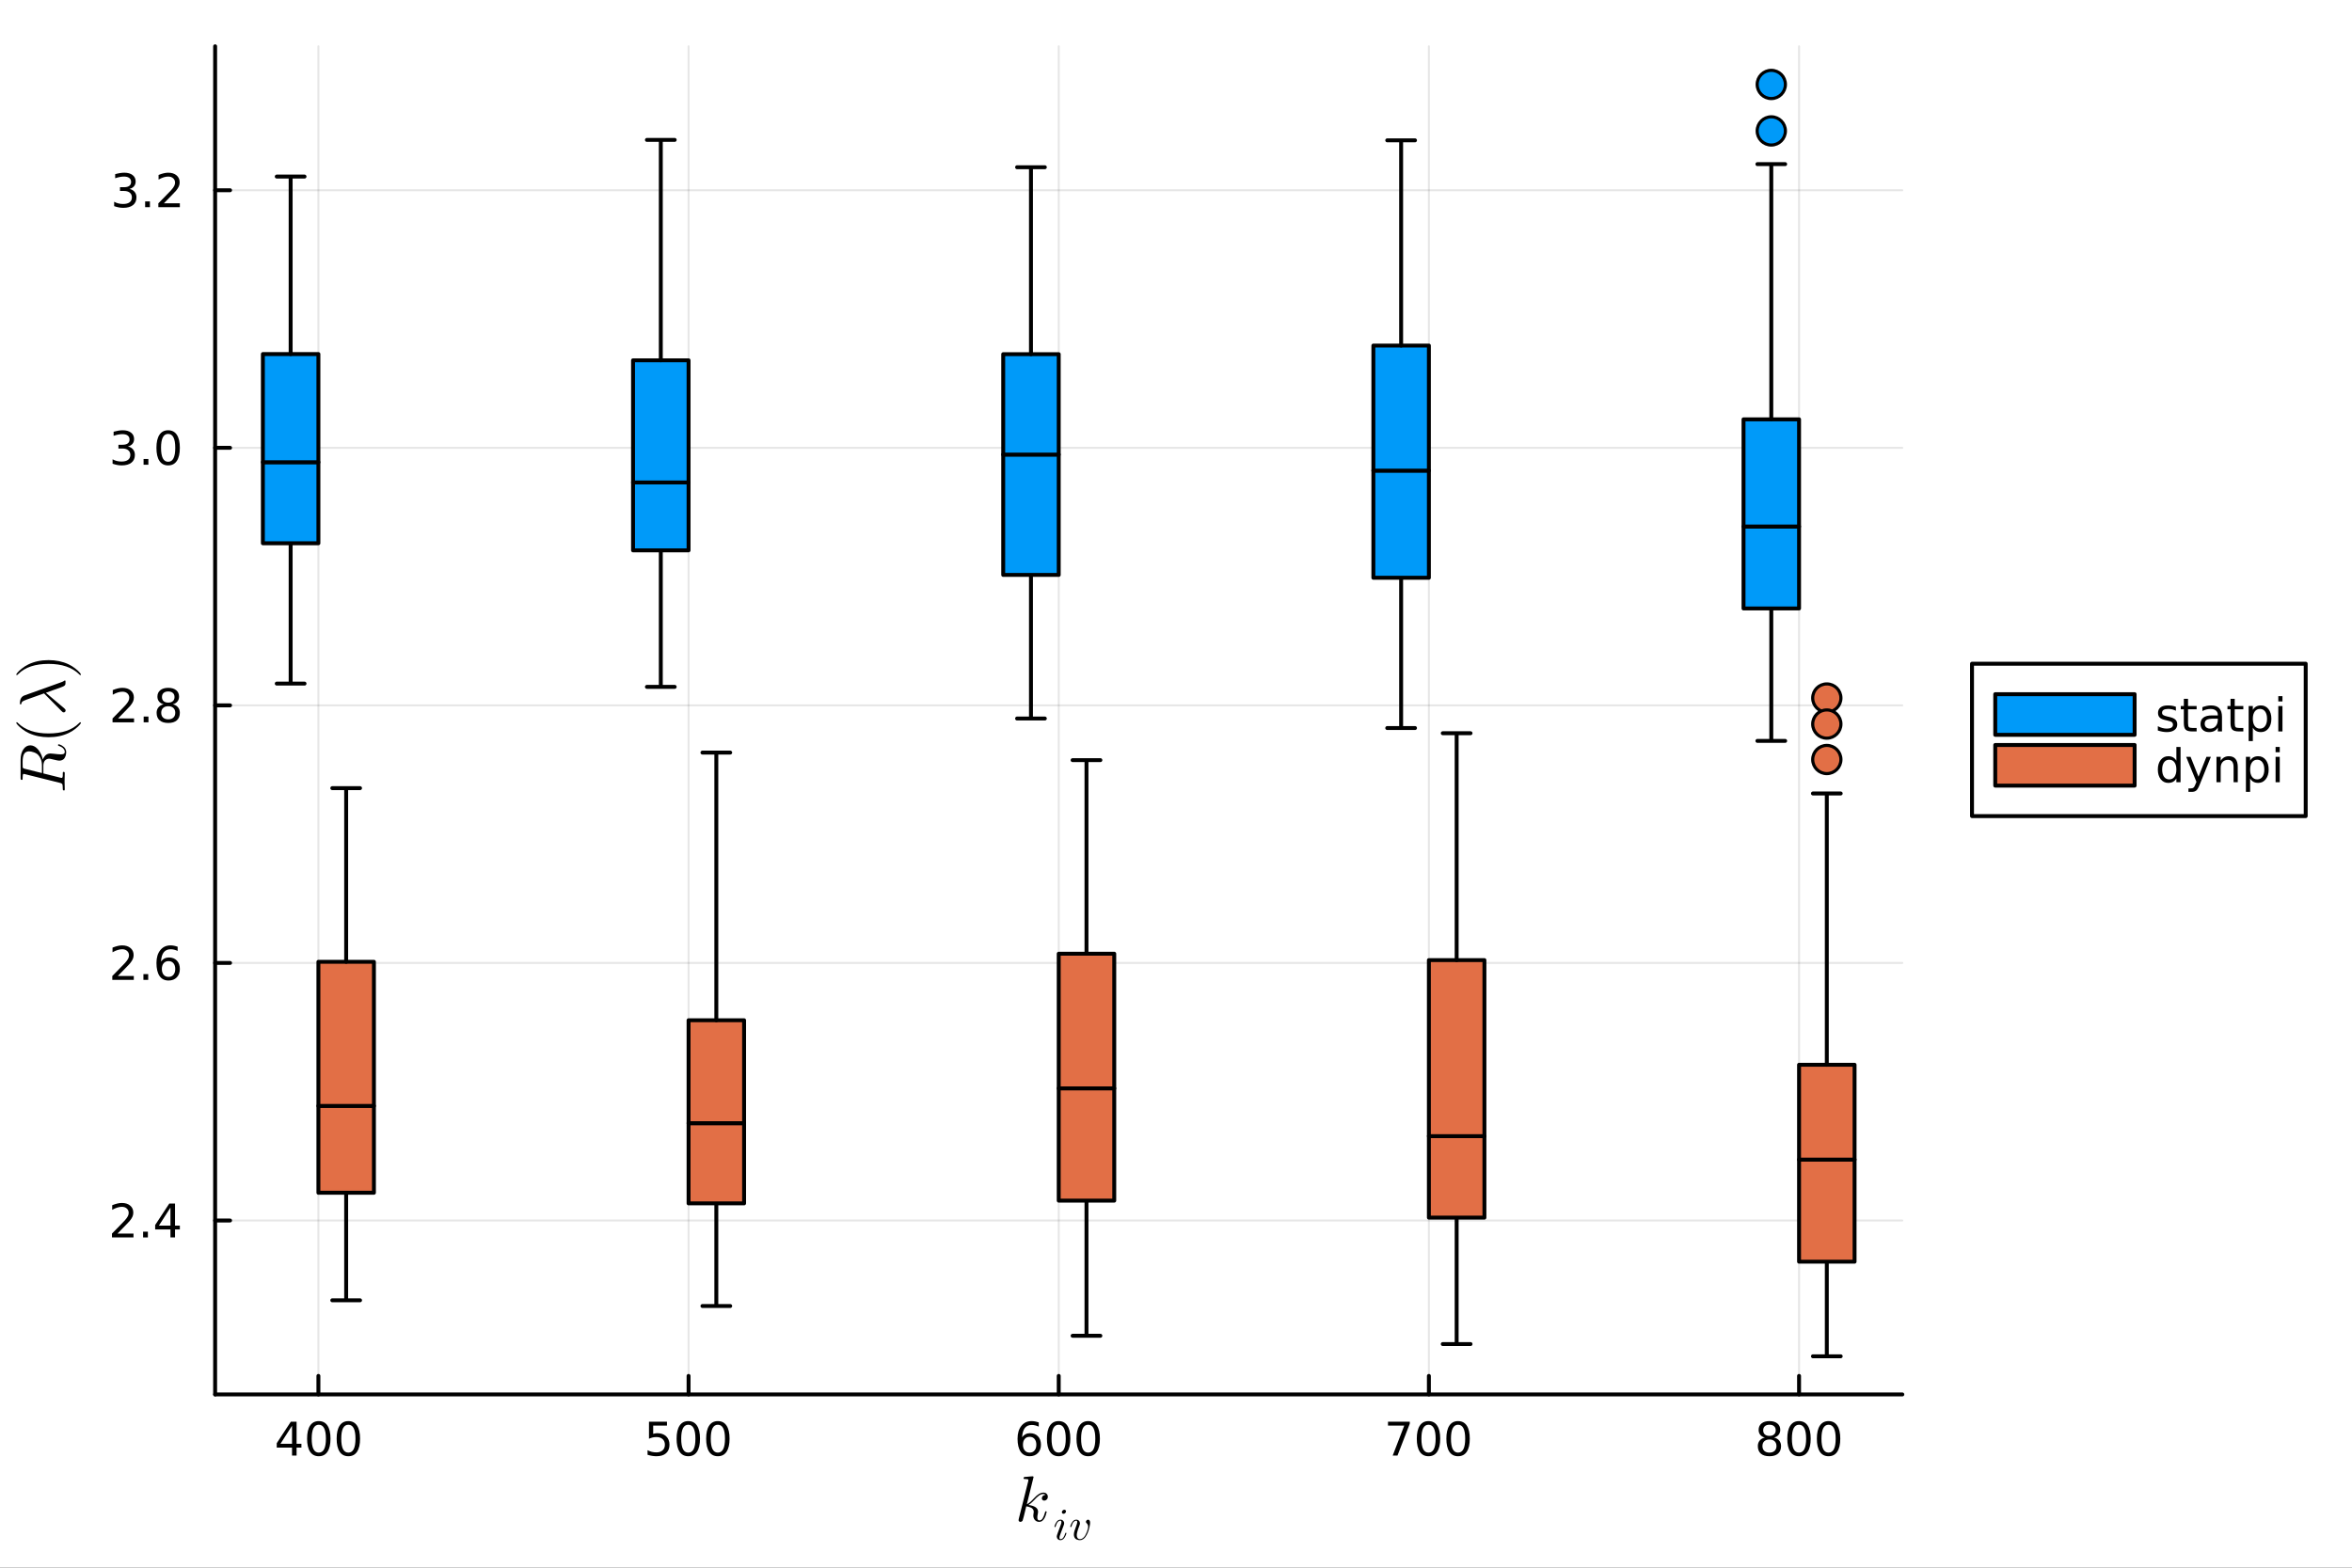<?xml version="1.0" encoding="utf-8"?>
<svg xmlns="http://www.w3.org/2000/svg" xmlns:xlink="http://www.w3.org/1999/xlink" width="600" height="400" viewBox="0 0 2400 1600">
<rect x="0" y="0" width="2400" height="1600" fill="#333333" stroke="none"/>
<defs>
  <clipPath id="clip970">
    <rect x="0" y="0" width="2400" height="1600"/>
  </clipPath>
</defs>
<path clip-path="url(#clip970)" d="M0 1600 L2400 1600 L2400 0 L0 0  Z" fill="#ffffff" fill-rule="evenodd" fill-opacity="1"/>
<defs>
  <clipPath id="clip971">
    <rect x="480" y="0" width="1681" height="1600"/>
  </clipPath>
</defs>
<path clip-path="url(#clip970)" d="M219.519 1423.18 L1941.15 1423.18 L1941.15 47.244 L219.519 47.244  Z" fill="#ffffff" fill-rule="evenodd" fill-opacity="1"/>
<defs>
  <clipPath id="clip972">
    <rect x="219" y="47" width="1723" height="1377"/>
  </clipPath>
</defs>
<polyline clip-path="url(#clip972)" style="stroke:#000000; stroke-linecap:round; stroke-linejoin:round; stroke-width:2; stroke-opacity:0.1; fill:none" points="324.902,1423.18 324.902,47.244 "/>
<polyline clip-path="url(#clip972)" style="stroke:#000000; stroke-linecap:round; stroke-linejoin:round; stroke-width:2; stroke-opacity:0.1; fill:none" points="702.618,1423.18 702.618,47.244 "/>
<polyline clip-path="url(#clip972)" style="stroke:#000000; stroke-linecap:round; stroke-linejoin:round; stroke-width:2; stroke-opacity:0.1; fill:none" points="1080.33,1423.18 1080.33,47.244 "/>
<polyline clip-path="url(#clip972)" style="stroke:#000000; stroke-linecap:round; stroke-linejoin:round; stroke-width:2; stroke-opacity:0.1; fill:none" points="1458.05,1423.18 1458.05,47.244 "/>
<polyline clip-path="url(#clip972)" style="stroke:#000000; stroke-linecap:round; stroke-linejoin:round; stroke-width:2; stroke-opacity:0.1; fill:none" points="1835.77,1423.18 1835.77,47.244 "/>
<polyline clip-path="url(#clip970)" style="stroke:#000000; stroke-linecap:round; stroke-linejoin:round; stroke-width:4; stroke-opacity:1; fill:none" points="219.519,1423.18 1941.15,1423.18 "/>
<polyline clip-path="url(#clip970)" style="stroke:#000000; stroke-linecap:round; stroke-linejoin:round; stroke-width:4; stroke-opacity:1; fill:none" points="324.902,1423.18 324.902,1404.28 "/>
<polyline clip-path="url(#clip970)" style="stroke:#000000; stroke-linecap:round; stroke-linejoin:round; stroke-width:4; stroke-opacity:1; fill:none" points="702.618,1423.18 702.618,1404.28 "/>
<polyline clip-path="url(#clip970)" style="stroke:#000000; stroke-linecap:round; stroke-linejoin:round; stroke-width:4; stroke-opacity:1; fill:none" points="1080.33,1423.18 1080.33,1404.28 "/>
<polyline clip-path="url(#clip970)" style="stroke:#000000; stroke-linecap:round; stroke-linejoin:round; stroke-width:4; stroke-opacity:1; fill:none" points="1458.05,1423.18 1458.05,1404.28 "/>
<polyline clip-path="url(#clip970)" style="stroke:#000000; stroke-linecap:round; stroke-linejoin:round; stroke-width:4; stroke-opacity:1; fill:none" points="1835.77,1423.18 1835.77,1404.28 "/>
<path clip-path="url(#clip970)" d="M297.992 1455.09 L286.187 1473.54 L297.992 1473.54 L297.992 1455.09 M296.765 1451.02 L302.645 1451.02 L302.645 1473.54 L307.576 1473.54 L307.576 1477.43 L302.645 1477.43 L302.645 1485.58 L297.992 1485.58 L297.992 1477.43 L282.39 1477.43 L282.39 1472.92 L296.765 1451.02 Z" fill="#000000" fill-rule="nonzero" fill-opacity="1" /><path clip-path="url(#clip970)" d="M325.307 1454.1 Q321.696 1454.1 319.867 1457.66 Q318.062 1461.2 318.062 1468.33 Q318.062 1475.44 319.867 1479.01 Q321.696 1482.55 325.307 1482.55 Q328.941 1482.55 330.747 1479.01 Q332.575 1475.44 332.575 1468.33 Q332.575 1461.2 330.747 1457.66 Q328.941 1454.1 325.307 1454.1 M325.307 1450.39 Q331.117 1450.39 334.173 1455 Q337.251 1459.58 337.251 1468.33 Q337.251 1477.06 334.173 1481.67 Q331.117 1486.25 325.307 1486.25 Q319.497 1486.25 316.418 1481.67 Q313.363 1477.06 313.363 1468.33 Q313.363 1459.58 316.418 1455 Q319.497 1450.39 325.307 1450.39 Z" fill="#000000" fill-rule="nonzero" fill-opacity="1" /><path clip-path="url(#clip970)" d="M355.469 1454.1 Q351.858 1454.1 350.029 1457.66 Q348.223 1461.2 348.223 1468.33 Q348.223 1475.44 350.029 1479.01 Q351.858 1482.55 355.469 1482.55 Q359.103 1482.55 360.909 1479.01 Q362.737 1475.44 362.737 1468.33 Q362.737 1461.2 360.909 1457.66 Q359.103 1454.1 355.469 1454.1 M355.469 1450.39 Q361.279 1450.39 364.334 1455 Q367.413 1459.58 367.413 1468.33 Q367.413 1477.06 364.334 1481.67 Q361.279 1486.25 355.469 1486.25 Q349.659 1486.25 346.58 1481.67 Q343.524 1477.06 343.524 1468.33 Q343.524 1459.58 346.58 1455 Q349.659 1450.39 355.469 1450.39 Z" fill="#000000" fill-rule="nonzero" fill-opacity="1" /><path clip-path="url(#clip970)" d="M662.236 1451.02 L680.593 1451.02 L680.593 1454.96 L666.519 1454.96 L666.519 1463.43 Q667.537 1463.08 668.556 1462.92 Q669.574 1462.73 670.593 1462.73 Q676.38 1462.73 679.759 1465.9 Q683.139 1469.08 683.139 1474.49 Q683.139 1480.07 679.667 1483.17 Q676.194 1486.25 669.875 1486.25 Q667.699 1486.25 665.431 1485.88 Q663.185 1485.51 660.778 1484.77 L660.778 1480.07 Q662.861 1481.2 665.083 1481.76 Q667.306 1482.32 669.782 1482.32 Q673.787 1482.32 676.125 1480.21 Q678.463 1478.1 678.463 1474.49 Q678.463 1470.88 676.125 1468.77 Q673.787 1466.67 669.782 1466.67 Q667.907 1466.67 666.032 1467.08 Q664.181 1467.5 662.236 1468.38 L662.236 1451.02 Z" fill="#000000" fill-rule="nonzero" fill-opacity="1" /><path clip-path="url(#clip970)" d="M702.352 1454.1 Q698.741 1454.1 696.912 1457.66 Q695.106 1461.2 695.106 1468.33 Q695.106 1475.44 696.912 1479.01 Q698.741 1482.55 702.352 1482.55 Q705.986 1482.55 707.792 1479.01 Q709.62 1475.44 709.62 1468.33 Q709.62 1461.2 707.792 1457.66 Q705.986 1454.1 702.352 1454.1 M702.352 1450.39 Q708.162 1450.39 711.217 1455 Q714.296 1459.58 714.296 1468.33 Q714.296 1477.06 711.217 1481.67 Q708.162 1486.25 702.352 1486.25 Q696.542 1486.25 693.463 1481.67 Q690.407 1477.06 690.407 1468.33 Q690.407 1459.58 693.463 1455 Q696.542 1450.39 702.352 1450.39 Z" fill="#000000" fill-rule="nonzero" fill-opacity="1" /><path clip-path="url(#clip970)" d="M732.514 1454.1 Q728.903 1454.1 727.074 1457.66 Q725.268 1461.2 725.268 1468.33 Q725.268 1475.44 727.074 1479.01 Q728.903 1482.55 732.514 1482.55 Q736.148 1482.55 737.953 1479.01 Q739.782 1475.44 739.782 1468.33 Q739.782 1461.2 737.953 1457.66 Q736.148 1454.1 732.514 1454.1 M732.514 1450.39 Q738.324 1450.39 741.379 1455 Q744.458 1459.58 744.458 1468.33 Q744.458 1477.06 741.379 1481.67 Q738.324 1486.25 732.514 1486.25 Q726.703 1486.25 723.625 1481.67 Q720.569 1477.06 720.569 1468.33 Q720.569 1459.58 723.625 1455 Q726.703 1450.39 732.514 1450.39 Z" fill="#000000" fill-rule="nonzero" fill-opacity="1" /><path clip-path="url(#clip970)" d="M1050.66 1466.44 Q1047.51 1466.44 1045.66 1468.59 Q1043.83 1470.74 1043.83 1474.49 Q1043.83 1478.22 1045.66 1480.39 Q1047.51 1482.55 1050.66 1482.55 Q1053.81 1482.55 1055.64 1480.39 Q1057.49 1478.22 1057.49 1474.49 Q1057.49 1470.74 1055.64 1468.59 Q1053.81 1466.44 1050.66 1466.44 M1059.94 1451.78 L1059.94 1456.04 Q1058.18 1455.21 1056.38 1454.77 Q1054.59 1454.33 1052.83 1454.33 Q1048.2 1454.33 1045.75 1457.45 Q1043.32 1460.58 1042.97 1466.9 Q1044.34 1464.89 1046.4 1463.82 Q1048.46 1462.73 1050.94 1462.73 Q1056.14 1462.73 1059.15 1465.9 Q1062.19 1469.05 1062.19 1474.49 Q1062.19 1479.82 1059.04 1483.03 Q1055.89 1486.25 1050.66 1486.25 Q1044.66 1486.25 1041.49 1481.67 Q1038.32 1477.06 1038.32 1468.33 Q1038.32 1460.14 1042.21 1455.28 Q1046.1 1450.39 1052.65 1450.39 Q1054.41 1450.39 1056.19 1450.74 Q1058 1451.09 1059.94 1451.78 Z" fill="#000000" fill-rule="nonzero" fill-opacity="1" /><path clip-path="url(#clip970)" d="M1080.24 1454.1 Q1076.63 1454.1 1074.8 1457.66 Q1073 1461.2 1073 1468.33 Q1073 1475.44 1074.8 1479.01 Q1076.63 1482.55 1080.24 1482.55 Q1083.88 1482.55 1085.68 1479.01 Q1087.51 1475.44 1087.51 1468.33 Q1087.51 1461.2 1085.68 1457.66 Q1083.88 1454.1 1080.24 1454.1 M1080.24 1450.39 Q1086.05 1450.39 1089.11 1455 Q1092.19 1459.58 1092.19 1468.33 Q1092.19 1477.06 1089.11 1481.67 Q1086.05 1486.25 1080.24 1486.25 Q1074.43 1486.25 1071.35 1481.67 Q1068.3 1477.06 1068.3 1468.33 Q1068.3 1459.58 1071.35 1455 Q1074.43 1450.39 1080.24 1450.39 Z" fill="#000000" fill-rule="nonzero" fill-opacity="1" /><path clip-path="url(#clip970)" d="M1110.4 1454.1 Q1106.79 1454.1 1104.96 1457.66 Q1103.16 1461.2 1103.16 1468.33 Q1103.16 1475.44 1104.96 1479.01 Q1106.79 1482.55 1110.4 1482.55 Q1114.04 1482.55 1115.84 1479.01 Q1117.67 1475.44 1117.67 1468.33 Q1117.67 1461.2 1115.84 1457.66 Q1114.04 1454.1 1110.4 1454.1 M1110.4 1450.39 Q1116.21 1450.39 1119.27 1455 Q1122.35 1459.58 1122.35 1468.33 Q1122.35 1477.06 1119.27 1481.67 Q1116.21 1486.25 1110.4 1486.25 Q1104.59 1486.25 1101.51 1481.67 Q1098.46 1477.06 1098.46 1468.33 Q1098.46 1459.58 1101.51 1455 Q1104.59 1450.39 1110.4 1450.39 Z" fill="#000000" fill-rule="nonzero" fill-opacity="1" /><path clip-path="url(#clip970)" d="M1416.33 1451.02 L1438.55 1451.02 L1438.55 1453.01 L1426 1485.58 L1421.12 1485.58 L1432.92 1454.96 L1416.33 1454.96 L1416.33 1451.02 Z" fill="#000000" fill-rule="nonzero" fill-opacity="1" /><path clip-path="url(#clip970)" d="M1457.67 1454.1 Q1454.06 1454.1 1452.23 1457.66 Q1450.42 1461.2 1450.42 1468.33 Q1450.42 1475.44 1452.23 1479.01 Q1454.06 1482.55 1457.67 1482.55 Q1461.3 1482.55 1463.11 1479.01 Q1464.94 1475.44 1464.94 1468.33 Q1464.94 1461.2 1463.11 1457.66 Q1461.3 1454.1 1457.67 1454.1 M1457.67 1450.39 Q1463.48 1450.39 1466.53 1455 Q1469.61 1459.58 1469.61 1468.33 Q1469.61 1477.06 1466.53 1481.67 Q1463.48 1486.25 1457.67 1486.25 Q1451.86 1486.25 1448.78 1481.67 Q1445.72 1477.06 1445.72 1468.33 Q1445.72 1459.58 1448.78 1455 Q1451.86 1450.39 1457.67 1450.39 Z" fill="#000000" fill-rule="nonzero" fill-opacity="1" /><path clip-path="url(#clip970)" d="M1487.83 1454.1 Q1484.22 1454.1 1482.39 1457.66 Q1480.58 1461.2 1480.58 1468.33 Q1480.58 1475.44 1482.39 1479.01 Q1484.22 1482.55 1487.83 1482.55 Q1491.46 1482.55 1493.27 1479.01 Q1495.1 1475.44 1495.1 1468.33 Q1495.1 1461.2 1493.27 1457.66 Q1491.46 1454.1 1487.83 1454.1 M1487.83 1450.39 Q1493.64 1450.39 1496.7 1455 Q1499.77 1459.58 1499.77 1468.33 Q1499.77 1477.06 1496.7 1481.67 Q1493.64 1486.25 1487.83 1486.25 Q1482.02 1486.25 1478.94 1481.67 Q1475.89 1477.06 1475.89 1468.33 Q1475.89 1459.58 1478.94 1455 Q1482.02 1450.39 1487.83 1450.39 Z" fill="#000000" fill-rule="nonzero" fill-opacity="1" /><path clip-path="url(#clip970)" d="M1805.56 1469.17 Q1802.22 1469.17 1800.3 1470.95 Q1798.41 1472.73 1798.41 1475.86 Q1798.41 1478.98 1800.3 1480.77 Q1802.22 1482.55 1805.56 1482.55 Q1808.89 1482.55 1810.81 1480.77 Q1812.73 1478.96 1812.73 1475.86 Q1812.73 1472.73 1810.81 1470.95 Q1808.91 1469.17 1805.56 1469.17 M1800.88 1467.18 Q1797.87 1466.44 1796.18 1464.38 Q1794.52 1462.32 1794.52 1459.35 Q1794.52 1455.21 1797.46 1452.8 Q1800.42 1450.39 1805.56 1450.39 Q1810.72 1450.39 1813.66 1452.8 Q1816.6 1455.21 1816.6 1459.35 Q1816.6 1462.32 1814.91 1464.38 Q1813.24 1466.44 1810.26 1467.18 Q1813.64 1467.96 1815.51 1470.26 Q1817.41 1472.55 1817.41 1475.86 Q1817.41 1480.88 1814.33 1483.57 Q1811.28 1486.25 1805.56 1486.25 Q1799.84 1486.25 1796.76 1483.57 Q1793.71 1480.88 1793.71 1475.86 Q1793.71 1472.55 1795.6 1470.26 Q1797.5 1467.96 1800.88 1467.18 M1799.17 1459.79 Q1799.17 1462.48 1800.84 1463.98 Q1802.53 1465.49 1805.56 1465.49 Q1808.57 1465.49 1810.26 1463.98 Q1811.97 1462.48 1811.97 1459.79 Q1811.97 1457.11 1810.26 1455.6 Q1808.57 1454.1 1805.56 1454.1 Q1802.53 1454.1 1800.84 1455.6 Q1799.17 1457.11 1799.17 1459.79 Z" fill="#000000" fill-rule="nonzero" fill-opacity="1" /><path clip-path="url(#clip970)" d="M1835.72 1454.1 Q1832.11 1454.1 1830.28 1457.66 Q1828.47 1461.2 1828.47 1468.33 Q1828.47 1475.44 1830.28 1479.01 Q1832.11 1482.55 1835.72 1482.55 Q1839.35 1482.55 1841.16 1479.01 Q1842.99 1475.44 1842.99 1468.33 Q1842.99 1461.2 1841.16 1457.66 Q1839.35 1454.1 1835.72 1454.1 M1835.72 1450.39 Q1841.53 1450.39 1844.59 1455 Q1847.66 1459.58 1847.66 1468.33 Q1847.66 1477.06 1844.59 1481.67 Q1841.53 1486.25 1835.72 1486.25 Q1829.91 1486.25 1826.83 1481.67 Q1823.78 1477.06 1823.78 1468.33 Q1823.78 1459.58 1826.83 1455 Q1829.91 1450.39 1835.72 1450.39 Z" fill="#000000" fill-rule="nonzero" fill-opacity="1" /><path clip-path="url(#clip970)" d="M1865.88 1454.1 Q1862.27 1454.1 1860.44 1457.66 Q1858.64 1461.2 1858.64 1468.33 Q1858.64 1475.44 1860.44 1479.01 Q1862.27 1482.55 1865.88 1482.55 Q1869.52 1482.55 1871.32 1479.01 Q1873.15 1475.44 1873.15 1468.33 Q1873.15 1461.2 1871.32 1457.66 Q1869.52 1454.1 1865.88 1454.1 M1865.88 1450.39 Q1871.69 1450.39 1874.75 1455 Q1877.83 1459.58 1877.83 1468.33 Q1877.83 1477.06 1874.75 1481.67 Q1871.69 1486.25 1865.88 1486.25 Q1860.07 1486.25 1856.99 1481.67 Q1853.94 1477.06 1853.94 1468.33 Q1853.94 1459.58 1856.99 1455 Q1860.07 1450.39 1865.88 1450.39 Z" fill="#000000" fill-rule="nonzero" fill-opacity="1" /><path clip-path="url(#clip970)" d="M1069.21 1527.51 Q1069.21 1529.35 1068.09 1530.44 Q1066.99 1531.54 1065.61 1531.54 Q1064.38 1531.54 1063.74 1530.83 Q1063.1 1530.12 1063.1 1529.22 Q1063.1 1528.83 1063.26 1528.35 Q1063.42 1527.83 1063.77 1527.22 Q1064.16 1526.61 1064.96 1526.16 Q1065.77 1525.71 1066.86 1525.64 Q1066.64 1525.42 1066.57 1525.38 Q1066.09 1525 1065.19 1524.87 Q1065.06 1524.81 1064.61 1524.81 Q1062.39 1524.81 1060.13 1526.45 Q1057.91 1528.06 1055.17 1531.12 Q1051.73 1534.69 1049.5 1536.01 Q1059.26 1537.3 1059.26 1542.94 Q1059.26 1543.87 1059.01 1545 Q1058.49 1547.12 1058.49 1548.67 Q1058.49 1551.76 1060.58 1551.76 Q1062.61 1551.76 1063.9 1549.7 Q1065.22 1547.64 1066.32 1543.61 Q1066.48 1542.87 1066.64 1542.65 Q1066.8 1542.42 1067.25 1542.42 Q1068.05 1542.42 1068.05 1543.07 Q1067.31 1546.83 1065.67 1549.73 Q1063.58 1553.24 1060.45 1553.24 Q1057.85 1553.24 1056.11 1551.44 Q1054.4 1549.6 1054.4 1546.71 Q1054.4 1546 1054.66 1544.39 Q1054.85 1543.74 1054.85 1543 Q1054.85 1541.49 1054.01 1540.36 Q1053.18 1539.2 1051.82 1538.62 Q1050.47 1538.04 1049.34 1537.78 Q1048.25 1537.49 1047.19 1537.4 Q1043.97 1551.02 1043.51 1551.86 Q1043.22 1552.44 1042.58 1552.82 Q1041.94 1553.24 1041.26 1553.24 Q1040.62 1553.24 1039.97 1552.79 Q1039.36 1552.37 1039.36 1551.38 Q1039.36 1550.86 1039.62 1549.93 L1049.18 1511.92 L1049.38 1510.63 Q1049.38 1510.25 1049.21 1510.05 Q1049.09 1509.83 1048.31 1509.67 Q1047.57 1509.51 1046.09 1509.51 Q1045.48 1509.51 1045.19 1509.48 Q1044.93 1509.44 1044.71 1509.28 Q1044.48 1509.09 1044.48 1508.7 Q1044.48 1508.15 1044.71 1507.86 Q1044.96 1507.54 1045.16 1507.48 Q1045.35 1507.41 1045.74 1507.38 Q1046.28 1507.35 1048.12 1507.19 Q1049.96 1507 1051.53 1506.87 Q1053.11 1506.74 1053.79 1506.74 Q1054.17 1506.74 1054.37 1506.93 Q1054.59 1507.09 1054.63 1507.29 L1054.66 1507.45 L1047.8 1535.27 Q1050.63 1534.14 1055.11 1529.15 Q1060.29 1523.36 1064.74 1523.36 Q1066.83 1523.36 1068.02 1524.64 Q1069.21 1525.9 1069.21 1527.51 Z" fill="#000000" fill-rule="nonzero" fill-opacity="1" /><path clip-path="url(#clip970)" d="M1087.75 1542.52 Q1087.75 1543.51 1086.94 1544.25 Q1086.15 1544.98 1085.3 1544.98 Q1084.51 1544.98 1084.01 1544.5 Q1083.54 1544.01 1083.54 1543.31 Q1083.54 1542.38 1084.33 1541.62 Q1085.11 1540.85 1086.04 1540.85 Q1086.81 1540.85 1087.28 1541.32 Q1087.75 1541.8 1087.75 1542.52 M1088.16 1564.77 Q1088.16 1564.95 1087.96 1565.67 Q1087.75 1566.37 1087.26 1567.45 Q1086.78 1568.51 1086.13 1569.5 Q1085.48 1570.5 1084.39 1571.2 Q1083.33 1571.89 1082.12 1571.89 Q1080.47 1571.89 1079.39 1570.81 Q1078.33 1569.73 1078.33 1568.11 Q1078.33 1567.23 1079.39 1564.41 Q1082.45 1556.2 1082.57 1555.87 Q1083.09 1554.58 1083.09 1553.45 Q1083.09 1552.93 1082.97 1552.62 Q1082.86 1552.28 1082.64 1552.17 Q1082.41 1552.03 1082.27 1552.01 Q1082.16 1551.99 1081.94 1551.99 Q1080.61 1551.99 1079.37 1553.34 Q1078.13 1554.69 1077.27 1557.71 Q1077.09 1558.28 1076.98 1558.41 Q1076.86 1558.55 1076.53 1558.55 Q1075.96 1558.53 1075.96 1558.07 Q1075.96 1557.94 1076.12 1557.42 Q1076.28 1556.88 1076.57 1556.07 Q1076.86 1555.23 1077.38 1554.38 Q1077.9 1553.5 1078.53 1552.73 Q1079.19 1551.96 1080.11 1551.47 Q1081.03 1550.97 1082.07 1550.97 Q1083.76 1550.97 1084.8 1552.08 Q1085.86 1553.16 1085.86 1554.76 Q1085.86 1555.64 1085.25 1557.2 Q1084.51 1559.22 1084.24 1559.88 L1082.43 1564.72 Q1081.78 1566.48 1081.58 1567.02 Q1081.4 1567.54 1081.24 1568.17 Q1081.1 1568.78 1081.1 1569.35 Q1081.1 1570.14 1081.35 1570.5 Q1081.62 1570.86 1082.21 1570.86 Q1083.83 1570.86 1085.02 1569.26 Q1086.22 1567.63 1086.92 1565.15 Q1086.94 1565.09 1086.96 1564.97 Q1087.14 1564.41 1087.32 1564.34 Q1087.41 1564.32 1087.59 1564.32 Q1088.16 1564.32 1088.16 1564.77 Z" fill="#000000" fill-rule="nonzero" fill-opacity="1" /><path clip-path="url(#clip970)" d="M1112.36 1554.2 Q1112.36 1554.78 1112.21 1555.93 Q1112.05 1557.08 1111.66 1558.75 Q1111.28 1560.42 1110.72 1562.18 Q1110.18 1563.94 1109.32 1565.69 Q1108.46 1567.43 1107.45 1568.81 Q1106.43 1570.18 1105.01 1571.04 Q1103.59 1571.89 1101.99 1571.89 Q1101.25 1571.89 1100.53 1571.78 Q1099.81 1571.67 1098.9 1571.31 Q1098 1570.95 1097.35 1570.36 Q1096.69 1569.75 1096.24 1568.67 Q1095.79 1567.59 1095.79 1566.17 Q1095.79 1564.7 1096.33 1562.74 Q1096.9 1560.76 1098.43 1556.7 Q1099.22 1554.6 1099.22 1553.45 Q1099.22 1552.93 1099.11 1552.62 Q1098.99 1552.28 1098.77 1552.17 Q1098.54 1552.03 1098.41 1552.01 Q1098.3 1551.99 1098.07 1551.99 Q1096.83 1551.99 1095.57 1553.27 Q1094.31 1554.56 1093.4 1557.71 Q1093.22 1558.28 1093.11 1558.41 Q1093 1558.55 1092.66 1558.55 Q1092.1 1558.53 1092.1 1558.07 Q1092.1 1557.94 1092.25 1557.42 Q1092.41 1556.88 1092.7 1556.07 Q1093 1555.23 1093.52 1554.38 Q1094.03 1553.5 1094.67 1552.73 Q1095.32 1551.96 1096.24 1551.47 Q1097.17 1550.97 1098.21 1550.97 Q1099.9 1550.97 1100.93 1552.08 Q1101.99 1553.16 1101.99 1554.76 Q1101.99 1555.64 1101.43 1557.06 Q1100.48 1559.63 1100.05 1560.87 Q1099.63 1562.11 1099.17 1563.87 Q1098.75 1565.63 1098.75 1566.84 Q1098.75 1568.69 1099.6 1569.77 Q1100.46 1570.86 1102.17 1570.86 Q1103.71 1570.86 1105.08 1569.75 Q1106.48 1568.63 1107.4 1567.02 Q1108.33 1565.4 1109.03 1563.6 Q1109.73 1561.77 1110.04 1560.4 Q1110.38 1559 1110.38 1558.34 Q1110.38 1556.07 1108.82 1554.58 Q1108.4 1554.15 1108.24 1553.88 Q1108.08 1553.61 1108.08 1553.18 Q1108.08 1552.39 1108.78 1551.69 Q1109.5 1550.97 1110.33 1550.97 Q1111.1 1550.97 1111.73 1551.74 Q1112.36 1552.51 1112.36 1554.2 Z" fill="#000000" fill-rule="nonzero" fill-opacity="1" /><polyline clip-path="url(#clip972)" style="stroke:#000000; stroke-linecap:round; stroke-linejoin:round; stroke-width:2; stroke-opacity:0.1; fill:none" points="219.519,1245.66 1941.15,1245.66 "/>
<polyline clip-path="url(#clip972)" style="stroke:#000000; stroke-linecap:round; stroke-linejoin:round; stroke-width:2; stroke-opacity:0.1; fill:none" points="219.519,982.784 1941.15,982.784 "/>
<polyline clip-path="url(#clip972)" style="stroke:#000000; stroke-linecap:round; stroke-linejoin:round; stroke-width:2; stroke-opacity:0.1; fill:none" points="219.519,719.911 1941.15,719.911 "/>
<polyline clip-path="url(#clip972)" style="stroke:#000000; stroke-linecap:round; stroke-linejoin:round; stroke-width:2; stroke-opacity:0.1; fill:none" points="219.519,457.039 1941.15,457.039 "/>
<polyline clip-path="url(#clip972)" style="stroke:#000000; stroke-linecap:round; stroke-linejoin:round; stroke-width:2; stroke-opacity:0.1; fill:none" points="219.519,194.166 1941.15,194.166 "/>
<polyline clip-path="url(#clip970)" style="stroke:#000000; stroke-linecap:round; stroke-linejoin:round; stroke-width:4; stroke-opacity:1; fill:none" points="219.519,1423.18 219.519,47.244 "/>
<polyline clip-path="url(#clip970)" style="stroke:#000000; stroke-linecap:round; stroke-linejoin:round; stroke-width:4; stroke-opacity:1; fill:none" points="219.519,1245.66 234.77,1245.66 "/>
<polyline clip-path="url(#clip970)" style="stroke:#000000; stroke-linecap:round; stroke-linejoin:round; stroke-width:4; stroke-opacity:1; fill:none" points="219.519,982.784 234.77,982.784 "/>
<polyline clip-path="url(#clip970)" style="stroke:#000000; stroke-linecap:round; stroke-linejoin:round; stroke-width:4; stroke-opacity:1; fill:none" points="219.519,719.911 234.77,719.911 "/>
<polyline clip-path="url(#clip970)" style="stroke:#000000; stroke-linecap:round; stroke-linejoin:round; stroke-width:4; stroke-opacity:1; fill:none" points="219.519,457.039 234.77,457.039 "/>
<polyline clip-path="url(#clip970)" style="stroke:#000000; stroke-linecap:round; stroke-linejoin:round; stroke-width:4; stroke-opacity:1; fill:none" points="219.519,194.166 234.77,194.166 "/>
<path clip-path="url(#clip970)" d="M119.885 1259 L136.204 1259 L136.204 1262.94 L114.26 1262.94 L114.26 1259 Q116.922 1256.25 121.505 1251.62 Q126.112 1246.96 127.292 1245.62 Q129.538 1243.1 130.417 1241.36 Q131.32 1239.6 131.32 1237.91 Q131.32 1235.16 129.376 1233.42 Q127.455 1231.69 124.353 1231.69 Q122.154 1231.69 119.7 1232.45 Q117.269 1233.21 114.492 1234.77 L114.492 1230.04 Q117.316 1228.91 119.769 1228.33 Q122.223 1227.75 124.26 1227.75 Q129.63 1227.75 132.825 1230.44 Q136.019 1233.12 136.019 1237.61 Q136.019 1239.74 135.209 1241.66 Q134.422 1243.56 132.316 1246.15 Q131.737 1246.83 128.635 1250.04 Q125.533 1253.24 119.885 1259 Z" fill="#000000" fill-rule="nonzero" fill-opacity="1" /><path clip-path="url(#clip970)" d="M146.019 1257.06 L150.903 1257.06 L150.903 1262.94 L146.019 1262.94 L146.019 1257.06 Z" fill="#000000" fill-rule="nonzero" fill-opacity="1" /><path clip-path="url(#clip970)" d="M173.936 1232.45 L162.13 1250.9 L173.936 1250.9 L173.936 1232.45 M172.709 1228.38 L178.589 1228.38 L178.589 1250.9 L183.519 1250.9 L183.519 1254.79 L178.589 1254.79 L178.589 1262.94 L173.936 1262.94 L173.936 1254.79 L158.334 1254.79 L158.334 1250.27 L172.709 1228.38 Z" fill="#000000" fill-rule="nonzero" fill-opacity="1" /><path clip-path="url(#clip970)" d="M120.209 996.129 L136.529 996.129 L136.529 1000.06 L114.584 1000.06 L114.584 996.129 Q117.246 993.374 121.83 988.744 Q126.436 984.092 127.617 982.749 Q129.862 980.226 130.742 978.49 Q131.644 976.73 131.644 975.041 Q131.644 972.286 129.7 970.55 Q127.779 968.814 124.677 968.814 Q122.478 968.814 120.024 969.578 Q117.593 970.342 114.816 971.893 L114.816 967.17 Q117.64 966.036 120.093 965.457 Q122.547 964.879 124.584 964.879 Q129.955 964.879 133.149 967.564 Q136.343 970.249 136.343 974.74 Q136.343 976.869 135.533 978.791 Q134.746 980.689 132.64 983.281 Q132.061 983.953 128.959 987.17 Q125.857 990.365 120.209 996.129 Z" fill="#000000" fill-rule="nonzero" fill-opacity="1" /><path clip-path="url(#clip970)" d="M146.343 994.184 L151.228 994.184 L151.228 1000.06 L146.343 1000.06 L146.343 994.184 Z" fill="#000000" fill-rule="nonzero" fill-opacity="1" /><path clip-path="url(#clip970)" d="M171.991 980.92 Q168.843 980.92 166.991 983.073 Q165.163 985.226 165.163 988.976 Q165.163 992.703 166.991 994.879 Q168.843 997.031 171.991 997.031 Q175.139 997.031 176.968 994.879 Q178.82 992.703 178.82 988.976 Q178.82 985.226 176.968 983.073 Q175.139 980.92 171.991 980.92 M181.274 966.268 L181.274 970.527 Q179.514 969.693 177.709 969.254 Q175.926 968.814 174.167 968.814 Q169.538 968.814 167.084 971.939 Q164.653 975.064 164.306 981.383 Q165.672 979.369 167.732 978.305 Q169.792 977.217 172.269 977.217 Q177.477 977.217 180.487 980.388 Q183.519 983.536 183.519 988.976 Q183.519 994.3 180.371 997.517 Q177.223 1000.73 171.991 1000.73 Q165.996 1000.73 162.825 996.152 Q159.653 991.545 159.653 982.818 Q159.653 974.624 163.542 969.763 Q167.431 964.879 173.982 964.879 Q175.741 964.879 177.524 965.226 Q179.329 965.573 181.274 966.268 Z" fill="#000000" fill-rule="nonzero" fill-opacity="1" /><path clip-path="url(#clip970)" d="M120.464 733.256 L136.783 733.256 L136.783 737.191 L114.839 737.191 L114.839 733.256 Q117.501 730.501 122.084 725.872 Q126.691 721.219 127.871 719.876 Q130.117 717.353 130.996 715.617 Q131.899 713.858 131.899 712.168 Q131.899 709.414 129.955 707.677 Q128.033 705.941 124.931 705.941 Q122.732 705.941 120.279 706.705 Q117.848 707.469 115.07 709.02 L115.07 704.298 Q117.894 703.164 120.348 702.585 Q122.802 702.006 124.839 702.006 Q130.209 702.006 133.404 704.691 Q136.598 707.377 136.598 711.867 Q136.598 713.997 135.788 715.918 Q135.001 717.816 132.894 720.409 Q132.316 721.08 129.214 724.298 Q126.112 727.492 120.464 733.256 Z" fill="#000000" fill-rule="nonzero" fill-opacity="1" /><path clip-path="url(#clip970)" d="M146.598 731.312 L151.482 731.312 L151.482 737.191 L146.598 737.191 L146.598 731.312 Z" fill="#000000" fill-rule="nonzero" fill-opacity="1" /><path clip-path="url(#clip970)" d="M171.667 720.779 Q168.334 720.779 166.413 722.562 Q164.515 724.344 164.515 727.469 Q164.515 730.594 166.413 732.376 Q168.334 734.159 171.667 734.159 Q175.001 734.159 176.922 732.376 Q178.843 730.571 178.843 727.469 Q178.843 724.344 176.922 722.562 Q175.024 720.779 171.667 720.779 M166.991 718.789 Q163.982 718.048 162.292 715.988 Q160.626 713.927 160.626 710.965 Q160.626 706.821 163.565 704.414 Q166.528 702.006 171.667 702.006 Q176.829 702.006 179.769 704.414 Q182.709 706.821 182.709 710.965 Q182.709 713.927 181.019 715.988 Q179.352 718.048 176.366 718.789 Q179.746 719.576 181.621 721.867 Q183.519 724.159 183.519 727.469 Q183.519 732.492 180.44 735.177 Q177.385 737.863 171.667 737.863 Q165.95 737.863 162.871 735.177 Q159.815 732.492 159.815 727.469 Q159.815 724.159 161.714 721.867 Q163.612 719.576 166.991 718.789 M165.278 711.404 Q165.278 714.089 166.945 715.594 Q168.635 717.099 171.667 717.099 Q174.677 717.099 176.366 715.594 Q178.079 714.089 178.079 711.404 Q178.079 708.719 176.366 707.215 Q174.677 705.71 171.667 705.71 Q168.635 705.71 166.945 707.215 Q165.278 708.719 165.278 711.404 Z" fill="#000000" fill-rule="nonzero" fill-opacity="1" /><path clip-path="url(#clip970)" d="M130.51 455.685 Q133.867 456.402 135.742 458.671 Q137.64 460.939 137.64 464.272 Q137.64 469.388 134.121 472.189 Q130.603 474.99 124.121 474.99 Q121.945 474.99 119.63 474.55 Q117.339 474.134 114.885 473.277 L114.885 468.763 Q116.83 469.897 119.144 470.476 Q121.459 471.055 123.982 471.055 Q128.38 471.055 130.672 469.319 Q132.987 467.583 132.987 464.272 Q132.987 461.217 130.834 459.504 Q128.705 457.768 124.885 457.768 L120.857 457.768 L120.857 453.925 L125.07 453.925 Q128.519 453.925 130.348 452.56 Q132.177 451.171 132.177 448.578 Q132.177 445.916 130.279 444.504 Q128.404 443.069 124.885 443.069 Q122.964 443.069 120.765 443.486 Q118.566 443.902 115.927 444.782 L115.927 440.615 Q118.589 439.874 120.904 439.504 Q123.242 439.134 125.302 439.134 Q130.626 439.134 133.728 441.564 Q136.829 443.972 136.829 448.092 Q136.829 450.962 135.186 452.953 Q133.542 454.921 130.51 455.685 Z" fill="#000000" fill-rule="nonzero" fill-opacity="1" /><path clip-path="url(#clip970)" d="M146.505 468.439 L151.39 468.439 L151.39 474.319 L146.505 474.319 L146.505 468.439 Z" fill="#000000" fill-rule="nonzero" fill-opacity="1" /><path clip-path="url(#clip970)" d="M171.575 442.837 Q167.964 442.837 166.135 446.402 Q164.329 449.944 164.329 457.073 Q164.329 464.18 166.135 467.745 Q167.964 471.286 171.575 471.286 Q175.209 471.286 177.014 467.745 Q178.843 464.18 178.843 457.073 Q178.843 449.944 177.014 446.402 Q175.209 442.837 171.575 442.837 M171.575 439.134 Q177.385 439.134 180.44 443.74 Q183.519 448.323 183.519 457.073 Q183.519 465.8 180.44 470.407 Q177.385 474.99 171.575 474.99 Q165.765 474.99 162.686 470.407 Q159.63 465.8 159.63 457.073 Q159.63 448.323 162.686 443.74 Q165.765 439.134 171.575 439.134 Z" fill="#000000" fill-rule="nonzero" fill-opacity="1" /><path clip-path="url(#clip970)" d="M132.107 192.812 Q135.464 193.53 137.339 195.798 Q139.237 198.067 139.237 201.4 Q139.237 206.516 135.718 209.317 Q132.2 212.118 125.718 212.118 Q123.543 212.118 121.228 211.678 Q118.936 211.261 116.482 210.405 L116.482 205.891 Q118.427 207.025 120.742 207.604 Q123.056 208.182 125.58 208.182 Q129.978 208.182 132.269 206.446 Q134.584 204.71 134.584 201.4 Q134.584 198.344 132.431 196.632 Q130.302 194.895 126.482 194.895 L122.455 194.895 L122.455 191.053 L126.667 191.053 Q130.117 191.053 131.945 189.687 Q133.774 188.298 133.774 185.706 Q133.774 183.044 131.876 181.632 Q130.001 180.196 126.482 180.196 Q124.561 180.196 122.362 180.613 Q120.163 181.03 117.524 181.909 L117.524 177.743 Q120.186 177.002 122.501 176.632 Q124.839 176.261 126.899 176.261 Q132.223 176.261 135.325 178.692 Q138.427 181.099 138.427 185.22 Q138.427 188.09 136.783 190.081 Q135.14 192.048 132.107 192.812 Z" fill="#000000" fill-rule="nonzero" fill-opacity="1" /><path clip-path="url(#clip970)" d="M148.103 205.567 L152.987 205.567 L152.987 211.446 L148.103 211.446 L148.103 205.567 Z" fill="#000000" fill-rule="nonzero" fill-opacity="1" /><path clip-path="url(#clip970)" d="M167.2 207.511 L183.519 207.511 L183.519 211.446 L161.575 211.446 L161.575 207.511 Q164.237 204.756 168.82 200.127 Q173.427 195.474 174.607 194.132 Q176.852 191.608 177.732 189.872 Q178.635 188.113 178.635 186.423 Q178.635 183.669 176.69 181.933 Q174.769 180.196 171.667 180.196 Q169.468 180.196 167.015 180.96 Q164.584 181.724 161.806 183.275 L161.806 178.553 Q164.63 177.419 167.084 176.84 Q169.538 176.261 171.575 176.261 Q176.945 176.261 180.139 178.946 Q183.334 181.632 183.334 186.122 Q183.334 188.252 182.524 190.173 Q181.737 192.071 179.63 194.664 Q179.051 195.335 175.95 198.553 Q172.848 201.747 167.2 207.511 Z" fill="#000000" fill-rule="nonzero" fill-opacity="1" /><path clip-path="url(#clip970)" d="M29.595 766.825 Q28.532 766.825 27.663 767.115 Q26.761 767.372 26.149 767.791 Q25.505 768.178 25.022 768.918 Q24.506 769.659 24.184 770.271 Q23.862 770.883 23.669 771.913 Q23.444 772.944 23.347 773.62 Q23.218 774.297 23.154 775.456 Q23.089 776.615 23.089 777.195 Q23.089 777.743 23.089 778.838 Q23.089 782.284 23.154 782.863 Q23.282 783.733 23.798 784.055 Q24.281 784.377 25.601 784.699 L42.799 788.983 L42.799 781.607 Q42.799 777.582 41.672 774.812 Q40.545 772.042 38.967 770.464 Q37.228 768.725 34.426 767.791 Q31.624 766.825 29.595 766.825 M59.965 759.643 Q60.319 759.643 61.124 759.933 Q61.929 760.19 63.057 760.835 Q64.152 761.479 65.15 762.348 Q66.148 763.218 66.825 764.603 Q67.533 765.988 67.533 767.566 Q67.533 767.952 67.501 768.339 Q67.501 768.725 67.34 769.691 Q67.211 770.625 66.954 771.398 Q66.728 772.171 66.181 773.137 Q65.665 774.103 64.957 774.78 Q64.216 775.424 63.057 775.875 Q61.865 776.326 60.416 776.326 Q59.128 776.326 54.812 775.263 Q51.141 774.329 50.239 774.329 Q49.24 774.329 48.306 774.651 Q47.373 774.941 46.406 775.682 Q45.44 776.39 44.86 777.904 Q44.248 779.417 44.248 781.543 L44.248 789.369 L61.736 793.749 Q61.769 793.749 62.219 793.846 Q62.638 793.942 62.864 793.942 Q63.282 793.942 63.54 793.685 Q63.797 793.395 63.926 792.686 Q64.023 791.978 64.055 791.43 Q64.055 790.85 64.055 789.659 Q64.055 788.177 64.313 787.92 Q64.474 787.791 64.764 787.791 Q65.215 787.791 65.537 787.92 Q65.826 788.016 65.923 788.274 Q66.02 788.499 66.052 788.66 Q66.084 788.822 66.084 789.111 L65.891 797.485 L66.084 805.794 Q66.084 806.728 65.343 806.728 Q64.699 806.728 64.442 806.503 Q64.152 806.277 64.12 805.987 Q64.055 805.697 64.055 804.957 Q64.055 803.346 63.959 802.38 Q63.862 801.414 63.733 800.802 Q63.572 800.158 63.121 799.836 Q62.67 799.482 62.284 799.321 Q61.865 799.16 60.931 798.934 L25.505 790.11 Q24.442 789.852 24.281 789.852 Q23.669 789.852 23.508 790.239 Q23.315 790.593 23.218 791.623 L23.089 794.135 Q23.089 794.908 23.057 795.23 Q23.025 795.52 22.864 795.746 Q22.703 795.971 22.349 795.971 Q21.447 795.971 21.253 795.585 Q21.028 795.198 21.028 794.071 L21.028 775.263 Q21.028 768.854 23.83 764.796 Q26.632 760.706 30.915 760.706 Q32.848 760.706 34.651 761.575 Q36.455 762.445 37.872 763.894 Q39.289 765.311 40.48 767.211 Q41.64 769.112 42.445 771.14 Q43.218 773.137 43.669 775.198 Q43.991 774.297 44.474 773.459 Q44.957 772.59 45.859 771.495 Q46.761 770.368 48.21 769.691 Q49.659 769.015 51.43 769.015 Q52.687 769.015 54.554 769.273 Q59.868 769.917 62.058 769.917 Q64.152 769.917 65.118 769.369 Q66.084 768.822 66.084 767.276 Q66.084 765.762 64.731 764.087 Q63.347 762.38 60.094 761.285 Q59.16 761.028 59.16 760.416 Q59.16 760.384 59.16 760.352 Q59.16 760.287 59.224 760.158 Q59.257 760.029 59.353 759.933 Q59.417 759.804 59.578 759.74 Q59.739 759.643 59.965 759.643 Z" fill="#000000" fill-rule="nonzero" fill-opacity="1" /><path clip-path="url(#clip970)" d="M49.595 752.406 Q38.452 752.406 29.466 748.251 Q25.698 746.48 22.542 744 Q19.386 741.52 18.001 739.878 Q16.616 738.235 16.616 737.784 Q16.616 737.14 17.26 737.108 Q17.582 737.108 18.387 737.977 Q29.208 748.605 49.595 748.573 Q70.045 748.573 80.448 738.235 Q81.575 737.108 81.929 737.108 Q82.573 737.108 82.573 737.784 Q82.573 738.235 81.253 739.813 Q79.933 741.391 76.905 743.839 Q73.878 746.287 70.174 748.058 Q61.189 752.406 49.595 752.406 Z" fill="#000000" fill-rule="nonzero" fill-opacity="1" /><path clip-path="url(#clip970)" d="M66.148 694.454 Q66.76 694.454 66.825 695.162 L66.825 696.612 Q66.825 698.093 66.599 698.737 Q66.374 699.381 65.343 700.122 Q64.699 700.573 61.704 701.7 Q58.677 702.795 54.103 704.405 Q49.53 705.983 46.825 707.046 L65.569 722.924 Q66.954 724.019 66.954 725.114 Q66.954 725.919 66.406 726.499 Q65.859 727.078 65.021 727.078 Q64.409 727.078 64.055 726.853 Q63.701 726.595 62.992 725.919 L44.925 707.69 L26.986 714.099 Q23.669 715.323 22.832 716.032 Q21.994 716.708 21.704 718.383 Q21.543 718.995 21.028 718.995 Q20.32 718.995 20.32 717.803 Q20.32 711.426 24.989 709.752 L62.509 696.289 Q64.667 695.549 65.569 694.776 Q65.987 694.454 66.148 694.454 Z" fill="#000000" fill-rule="nonzero" fill-opacity="1" /><path clip-path="url(#clip970)" d="M81.929 689.023 Q81.607 689.023 80.802 688.186 Q69.981 677.558 49.595 677.558 Q29.144 677.558 18.806 687.767 Q17.614 689.023 17.26 689.023 Q16.616 689.023 16.616 688.379 Q16.616 687.928 17.936 686.35 Q19.257 684.74 22.284 682.325 Q25.311 679.877 29.015 678.073 Q38.001 673.726 49.595 673.726 Q60.738 673.726 69.723 677.88 Q73.491 679.651 76.648 682.131 Q79.804 684.611 81.189 686.254 Q82.573 687.896 82.573 688.379 Q82.573 689.023 81.929 689.023 Z" fill="#000000" fill-rule="nonzero" fill-opacity="1" /><path clip-path="url(#clip972)" d="M296.573 697.68 L282.409 697.68 L310.737 697.68 L296.573 697.68 L296.573 554.454 L296.573 697.68  Z" fill="#009af9" fill-rule="evenodd" fill-opacity="1"/>
<polyline clip-path="url(#clip972)" style="stroke:#000000; stroke-linecap:round; stroke-linejoin:round; stroke-width:4; stroke-opacity:1; fill:none" points="296.573,697.68 282.409,697.68 310.737,697.68 296.573,697.68 296.573,554.454 296.573,697.68 "/>
<path clip-path="url(#clip972)" d="M324.902 554.454 L324.902 471.728 L268.244 471.728 L268.244 554.454 L324.902 554.454 L324.902 471.728 L324.902 554.454  Z" fill="#009af9" fill-rule="evenodd" fill-opacity="1"/>
<polyline clip-path="url(#clip972)" style="stroke:#000000; stroke-linecap:round; stroke-linejoin:round; stroke-width:4; stroke-opacity:1; fill:none" points="324.902,554.454 324.902,471.728 268.244,471.728 268.244,554.454 324.902,554.454 324.902,471.728 324.902,554.454 "/>
<path clip-path="url(#clip972)" d="M324.902 361.361 L268.244 361.361 L268.244 471.728 L324.902 471.728 L324.902 361.361 L296.573 361.361 L324.902 361.361  Z" fill="#009af9" fill-rule="evenodd" fill-opacity="1"/>
<polyline clip-path="url(#clip972)" style="stroke:#000000; stroke-linecap:round; stroke-linejoin:round; stroke-width:4; stroke-opacity:1; fill:none" points="324.902,361.361 268.244,361.361 268.244,471.728 324.902,471.728 324.902,361.361 296.573,361.361 324.902,361.361 "/>
<path clip-path="url(#clip972)" d="M296.573 180.195 L282.409 180.195 L310.737 180.195 L296.573 180.195 L296.573 361.361 L296.573 180.195  Z" fill="#009af9" fill-rule="evenodd" fill-opacity="1"/>
<polyline clip-path="url(#clip972)" style="stroke:#000000; stroke-linecap:round; stroke-linejoin:round; stroke-width:4; stroke-opacity:1; fill:none" points="296.573,180.195 282.409,180.195 310.737,180.195 296.573,180.195 296.573,361.361 296.573,180.195 "/>
<path clip-path="url(#clip972)" d="M674.289 701.01 L660.125 701.01 L688.454 701.01 L674.289 701.01 L674.289 561.694 L674.289 701.01  Z" fill="#009af9" fill-rule="evenodd" fill-opacity="1"/>
<polyline clip-path="url(#clip972)" style="stroke:#000000; stroke-linecap:round; stroke-linejoin:round; stroke-width:4; stroke-opacity:1; fill:none" points="674.289,701.01 660.125,701.01 688.454,701.01 674.289,701.01 674.289,561.694 674.289,701.01 "/>
<path clip-path="url(#clip972)" d="M702.618 561.694 L702.618 492.401 L645.961 492.401 L645.961 561.694 L702.618 561.694 L702.618 492.401 L702.618 561.694  Z" fill="#009af9" fill-rule="evenodd" fill-opacity="1"/>
<polyline clip-path="url(#clip972)" style="stroke:#000000; stroke-linecap:round; stroke-linejoin:round; stroke-width:4; stroke-opacity:1; fill:none" points="702.618,561.694 702.618,492.401 645.961,492.401 645.961,561.694 702.618,561.694 702.618,492.401 702.618,561.694 "/>
<path clip-path="url(#clip972)" d="M702.618 367.748 L645.961 367.748 L645.961 492.401 L702.618 492.401 L702.618 367.748 L674.289 367.748 L702.618 367.748  Z" fill="#009af9" fill-rule="evenodd" fill-opacity="1"/>
<polyline clip-path="url(#clip972)" style="stroke:#000000; stroke-linecap:round; stroke-linejoin:round; stroke-width:4; stroke-opacity:1; fill:none" points="702.618,367.748 645.961,367.748 645.961,492.401 702.618,492.401 702.618,367.748 674.289,367.748 702.618,367.748 "/>
<path clip-path="url(#clip972)" d="M674.289 142.792 L660.125 142.792 L688.454 142.792 L674.289 142.792 L674.289 367.748 L674.289 142.792  Z" fill="#009af9" fill-rule="evenodd" fill-opacity="1"/>
<polyline clip-path="url(#clip972)" style="stroke:#000000; stroke-linecap:round; stroke-linejoin:round; stroke-width:4; stroke-opacity:1; fill:none" points="674.289,142.792 660.125,142.792 688.454,142.792 674.289,142.792 674.289,367.748 674.289,142.792 "/>
<path clip-path="url(#clip972)" d="M1052.01 733.325 L1037.84 733.325 L1066.17 733.325 L1052.01 733.325 L1052.01 586.758 L1052.01 733.325  Z" fill="#009af9" fill-rule="evenodd" fill-opacity="1"/>
<polyline clip-path="url(#clip972)" style="stroke:#000000; stroke-linecap:round; stroke-linejoin:round; stroke-width:4; stroke-opacity:1; fill:none" points="1052.01,733.325 1037.84,733.325 1066.17,733.325 1052.01,733.325 1052.01,586.758 1052.01,733.325 "/>
<path clip-path="url(#clip972)" d="M1080.33 586.758 L1080.33 463.945 L1023.68 463.945 L1023.68 586.758 L1080.33 586.758 L1080.33 463.945 L1080.33 586.758  Z" fill="#009af9" fill-rule="evenodd" fill-opacity="1"/>
<polyline clip-path="url(#clip972)" style="stroke:#000000; stroke-linecap:round; stroke-linejoin:round; stroke-width:4; stroke-opacity:1; fill:none" points="1080.33,586.758 1080.33,463.945 1023.68,463.945 1023.68,586.758 1080.33,586.758 1080.33,463.945 1080.33,586.758 "/>
<path clip-path="url(#clip972)" d="M1080.33 361.477 L1023.68 361.477 L1023.68 463.945 L1080.33 463.945 L1080.33 361.477 L1052.01 361.477 L1080.33 361.477  Z" fill="#009af9" fill-rule="evenodd" fill-opacity="1"/>
<polyline clip-path="url(#clip972)" style="stroke:#000000; stroke-linecap:round; stroke-linejoin:round; stroke-width:4; stroke-opacity:1; fill:none" points="1080.33,361.477 1023.68,361.477 1023.68,463.945 1080.33,463.945 1080.33,361.477 1052.01,361.477 1080.33,361.477 "/>
<path clip-path="url(#clip972)" d="M1052.01 170.676 L1037.84 170.676 L1066.17 170.676 L1052.01 170.676 L1052.01 361.477 L1052.01 170.676  Z" fill="#009af9" fill-rule="evenodd" fill-opacity="1"/>
<polyline clip-path="url(#clip972)" style="stroke:#000000; stroke-linecap:round; stroke-linejoin:round; stroke-width:4; stroke-opacity:1; fill:none" points="1052.01,170.676 1037.84,170.676 1066.17,170.676 1052.01,170.676 1052.01,361.477 1052.01,170.676 "/>
<path clip-path="url(#clip972)" d="M1429.72 743.04 L1415.56 743.04 L1443.89 743.04 L1429.72 743.04 L1429.72 589.672 L1429.72 743.04  Z" fill="#009af9" fill-rule="evenodd" fill-opacity="1"/>
<polyline clip-path="url(#clip972)" style="stroke:#000000; stroke-linecap:round; stroke-linejoin:round; stroke-width:4; stroke-opacity:1; fill:none" points="1429.72,743.04 1415.56,743.04 1443.89,743.04 1429.72,743.04 1429.72,589.672 1429.72,743.04 "/>
<path clip-path="url(#clip972)" d="M1458.05 589.672 L1458.05 480.325 L1401.39 480.325 L1401.39 589.672 L1458.05 589.672 L1458.05 480.325 L1458.05 589.672  Z" fill="#009af9" fill-rule="evenodd" fill-opacity="1"/>
<polyline clip-path="url(#clip972)" style="stroke:#000000; stroke-linecap:round; stroke-linejoin:round; stroke-width:4; stroke-opacity:1; fill:none" points="1458.05,589.672 1458.05,480.325 1401.39,480.325 1401.39,589.672 1458.05,589.672 1458.05,480.325 1458.05,589.672 "/>
<path clip-path="url(#clip972)" d="M1458.05 352.695 L1401.39 352.695 L1401.39 480.325 L1458.05 480.325 L1458.05 352.695 L1429.72 352.695 L1458.05 352.695  Z" fill="#009af9" fill-rule="evenodd" fill-opacity="1"/>
<polyline clip-path="url(#clip972)" style="stroke:#000000; stroke-linecap:round; stroke-linejoin:round; stroke-width:4; stroke-opacity:1; fill:none" points="1458.05,352.695 1401.39,352.695 1401.39,480.325 1458.05,480.325 1458.05,352.695 1429.72,352.695 1458.05,352.695 "/>
<path clip-path="url(#clip972)" d="M1429.72 143.232 L1415.56 143.232 L1443.89 143.232 L1429.72 143.232 L1429.72 352.695 L1429.72 143.232  Z" fill="#009af9" fill-rule="evenodd" fill-opacity="1"/>
<polyline clip-path="url(#clip972)" style="stroke:#000000; stroke-linecap:round; stroke-linejoin:round; stroke-width:4; stroke-opacity:1; fill:none" points="1429.72,143.232 1415.56,143.232 1443.89,143.232 1429.72,143.232 1429.72,352.695 1429.72,143.232 "/>
<path clip-path="url(#clip972)" d="M1807.44 756.163 L1793.27 756.163 L1821.6 756.163 L1807.44 756.163 L1807.44 620.988 L1807.44 756.163  Z" fill="#009af9" fill-rule="evenodd" fill-opacity="1"/>
<polyline clip-path="url(#clip972)" style="stroke:#000000; stroke-linecap:round; stroke-linejoin:round; stroke-width:4; stroke-opacity:1; fill:none" points="1807.44,756.163 1793.27,756.163 1821.6,756.163 1807.44,756.163 1807.44,620.988 1807.44,756.163 "/>
<path clip-path="url(#clip972)" d="M1835.77 620.988 L1835.77 537.37 L1779.11 537.37 L1779.11 620.988 L1835.77 620.988 L1835.77 537.37 L1835.77 620.988  Z" fill="#009af9" fill-rule="evenodd" fill-opacity="1"/>
<polyline clip-path="url(#clip972)" style="stroke:#000000; stroke-linecap:round; stroke-linejoin:round; stroke-width:4; stroke-opacity:1; fill:none" points="1835.77,620.988 1835.77,537.37 1779.11,537.37 1779.11,620.988 1835.77,620.988 1835.77,537.37 1835.77,620.988 "/>
<path clip-path="url(#clip972)" d="M1835.77 427.989 L1779.11 427.989 L1779.11 537.37 L1835.77 537.37 L1835.77 427.989 L1807.44 427.989 L1835.77 427.989  Z" fill="#009af9" fill-rule="evenodd" fill-opacity="1"/>
<polyline clip-path="url(#clip972)" style="stroke:#000000; stroke-linecap:round; stroke-linejoin:round; stroke-width:4; stroke-opacity:1; fill:none" points="1835.77,427.989 1779.11,427.989 1779.11,537.37 1835.77,537.37 1835.77,427.989 1807.44,427.989 1835.77,427.989 "/>
<path clip-path="url(#clip972)" d="M1807.44 167.504 L1793.27 167.504 L1821.6 167.504 L1807.44 167.504 L1807.44 427.989 L1807.44 167.504  Z" fill="#009af9" fill-rule="evenodd" fill-opacity="1"/>
<polyline clip-path="url(#clip972)" style="stroke:#000000; stroke-linecap:round; stroke-linejoin:round; stroke-width:4; stroke-opacity:1; fill:none" points="1807.44,167.504 1793.27,167.504 1821.6,167.504 1807.44,167.504 1807.44,427.989 1807.44,167.504 "/>
<circle clip-path="url(#clip972)" cx="1807.44" cy="86.186" r="14.4" fill="#009af9" fill-rule="evenodd" fill-opacity="1" stroke="#000000" stroke-opacity="1" stroke-width="3.2"/>
<circle clip-path="url(#clip972)" cx="1807.44" cy="133.619" r="14.4" fill="#009af9" fill-rule="evenodd" fill-opacity="1" stroke="#000000" stroke-opacity="1" stroke-width="3.2"/>
<polyline clip-path="url(#clip972)" style="stroke:#009af9; stroke-linecap:round; stroke-linejoin:round; stroke-width:0; stroke-opacity:1; fill:none" points="296.573,697.68 282.409,697.68 310.737,697.68 296.573,697.68 296.573,554.454 "/>
<polyline clip-path="url(#clip972)" style="stroke:#009af9; stroke-linecap:round; stroke-linejoin:round; stroke-width:0; stroke-opacity:1; fill:none" points="324.902,554.454 324.902,471.728 268.244,471.728 268.244,554.454 324.902,554.454 324.902,471.728 "/>
<polyline clip-path="url(#clip972)" style="stroke:#009af9; stroke-linecap:round; stroke-linejoin:round; stroke-width:0; stroke-opacity:1; fill:none" points="324.902,361.361 268.244,361.361 268.244,471.728 324.902,471.728 324.902,361.361 296.573,361.361 "/>
<polyline clip-path="url(#clip972)" style="stroke:#009af9; stroke-linecap:round; stroke-linejoin:round; stroke-width:0; stroke-opacity:1; fill:none" points="296.573,180.195 282.409,180.195 310.737,180.195 296.573,180.195 296.573,361.361 "/>
<polyline clip-path="url(#clip972)" style="stroke:#009af9; stroke-linecap:round; stroke-linejoin:round; stroke-width:0; stroke-opacity:1; fill:none" points="674.289,701.01 660.125,701.01 688.454,701.01 674.289,701.01 674.289,561.694 "/>
<polyline clip-path="url(#clip972)" style="stroke:#009af9; stroke-linecap:round; stroke-linejoin:round; stroke-width:0; stroke-opacity:1; fill:none" points="702.618,561.694 702.618,492.401 645.961,492.401 645.961,561.694 702.618,561.694 702.618,492.401 "/>
<polyline clip-path="url(#clip972)" style="stroke:#009af9; stroke-linecap:round; stroke-linejoin:round; stroke-width:0; stroke-opacity:1; fill:none" points="702.618,367.748 645.961,367.748 645.961,492.401 702.618,492.401 702.618,367.748 674.289,367.748 "/>
<polyline clip-path="url(#clip972)" style="stroke:#009af9; stroke-linecap:round; stroke-linejoin:round; stroke-width:0; stroke-opacity:1; fill:none" points="674.289,142.792 660.125,142.792 688.454,142.792 674.289,142.792 674.289,367.748 "/>
<polyline clip-path="url(#clip972)" style="stroke:#009af9; stroke-linecap:round; stroke-linejoin:round; stroke-width:0; stroke-opacity:1; fill:none" points="1052.01,733.325 1037.84,733.325 1066.17,733.325 1052.01,733.325 1052.01,586.758 "/>
<polyline clip-path="url(#clip972)" style="stroke:#009af9; stroke-linecap:round; stroke-linejoin:round; stroke-width:0; stroke-opacity:1; fill:none" points="1080.33,586.758 1080.33,463.945 1023.68,463.945 1023.68,586.758 1080.33,586.758 1080.33,463.945 "/>
<polyline clip-path="url(#clip972)" style="stroke:#009af9; stroke-linecap:round; stroke-linejoin:round; stroke-width:0; stroke-opacity:1; fill:none" points="1080.33,361.477 1023.68,361.477 1023.68,463.945 1080.33,463.945 1080.33,361.477 1052.01,361.477 "/>
<polyline clip-path="url(#clip972)" style="stroke:#009af9; stroke-linecap:round; stroke-linejoin:round; stroke-width:0; stroke-opacity:1; fill:none" points="1052.01,170.676 1037.84,170.676 1066.17,170.676 1052.01,170.676 1052.01,361.477 "/>
<polyline clip-path="url(#clip972)" style="stroke:#009af9; stroke-linecap:round; stroke-linejoin:round; stroke-width:0; stroke-opacity:1; fill:none" points="1429.72,743.04 1415.56,743.04 1443.89,743.04 1429.72,743.04 1429.72,589.672 "/>
<polyline clip-path="url(#clip972)" style="stroke:#009af9; stroke-linecap:round; stroke-linejoin:round; stroke-width:0; stroke-opacity:1; fill:none" points="1458.05,589.672 1458.05,480.325 1401.39,480.325 1401.39,589.672 1458.05,589.672 1458.05,480.325 "/>
<polyline clip-path="url(#clip972)" style="stroke:#009af9; stroke-linecap:round; stroke-linejoin:round; stroke-width:0; stroke-opacity:1; fill:none" points="1458.05,352.695 1401.39,352.695 1401.39,480.325 1458.05,480.325 1458.05,352.695 1429.72,352.695 "/>
<polyline clip-path="url(#clip972)" style="stroke:#009af9; stroke-linecap:round; stroke-linejoin:round; stroke-width:0; stroke-opacity:1; fill:none" points="1429.72,143.232 1415.56,143.232 1443.89,143.232 1429.72,143.232 1429.72,352.695 "/>
<polyline clip-path="url(#clip972)" style="stroke:#009af9; stroke-linecap:round; stroke-linejoin:round; stroke-width:0; stroke-opacity:1; fill:none" points="1807.44,756.163 1793.27,756.163 1821.6,756.163 1807.44,756.163 1807.44,620.988 "/>
<polyline clip-path="url(#clip972)" style="stroke:#009af9; stroke-linecap:round; stroke-linejoin:round; stroke-width:0; stroke-opacity:1; fill:none" points="1835.77,620.988 1835.77,537.37 1779.11,537.37 1779.11,620.988 1835.77,620.988 1835.77,537.37 "/>
<polyline clip-path="url(#clip972)" style="stroke:#009af9; stroke-linecap:round; stroke-linejoin:round; stroke-width:0; stroke-opacity:1; fill:none" points="1835.77,427.989 1779.11,427.989 1779.11,537.37 1835.77,537.37 1835.77,427.989 1807.44,427.989 "/>
<polyline clip-path="url(#clip972)" style="stroke:#009af9; stroke-linecap:round; stroke-linejoin:round; stroke-width:0; stroke-opacity:1; fill:none" points="1807.44,167.504 1793.27,167.504 1821.6,167.504 1807.44,167.504 1807.44,427.989 "/>
<path clip-path="url(#clip972)" d="M353.231 1327.11 L339.066 1327.11 L367.395 1327.11 L353.231 1327.11 L353.231 1217.32 L353.231 1327.11  Z" fill="#e26f46" fill-rule="evenodd" fill-opacity="1"/>
<polyline clip-path="url(#clip972)" style="stroke:#000000; stroke-linecap:round; stroke-linejoin:round; stroke-width:4; stroke-opacity:1; fill:none" points="353.231,1327.11 339.066,1327.11 367.395,1327.11 353.231,1327.11 353.231,1217.32 353.231,1327.11 "/>
<path clip-path="url(#clip972)" d="M381.559 1217.32 L381.559 1128.7 L324.902 1128.7 L324.902 1217.32 L381.559 1217.32 L381.559 1128.7 L381.559 1217.32  Z" fill="#e26f46" fill-rule="evenodd" fill-opacity="1"/>
<polyline clip-path="url(#clip972)" style="stroke:#000000; stroke-linecap:round; stroke-linejoin:round; stroke-width:4; stroke-opacity:1; fill:none" points="381.559,1217.32 381.559,1128.7 324.902,1128.7 324.902,1217.32 381.559,1217.32 381.559,1128.7 381.559,1217.32 "/>
<path clip-path="url(#clip972)" d="M381.559 981.634 L324.902 981.634 L324.902 1128.7 L381.559 1128.7 L381.559 981.634 L353.231 981.634 L381.559 981.634  Z" fill="#e26f46" fill-rule="evenodd" fill-opacity="1"/>
<polyline clip-path="url(#clip972)" style="stroke:#000000; stroke-linecap:round; stroke-linejoin:round; stroke-width:4; stroke-opacity:1; fill:none" points="381.559,981.634 324.902,981.634 324.902,1128.7 381.559,1128.7 381.559,981.634 353.231,981.634 381.559,981.634 "/>
<path clip-path="url(#clip972)" d="M353.231 804.378 L339.066 804.378 L367.395 804.378 L353.231 804.378 L353.231 981.634 L353.231 804.378  Z" fill="#e26f46" fill-rule="evenodd" fill-opacity="1"/>
<polyline clip-path="url(#clip972)" style="stroke:#000000; stroke-linecap:round; stroke-linejoin:round; stroke-width:4; stroke-opacity:1; fill:none" points="353.231,804.378 339.066,804.378 367.395,804.378 353.231,804.378 353.231,981.634 353.231,804.378 "/>
<path clip-path="url(#clip972)" d="M730.947 1332.93 L716.782 1332.93 L745.111 1332.93 L730.947 1332.93 L730.947 1228.17 L730.947 1332.93  Z" fill="#e26f46" fill-rule="evenodd" fill-opacity="1"/>
<polyline clip-path="url(#clip972)" style="stroke:#000000; stroke-linecap:round; stroke-linejoin:round; stroke-width:4; stroke-opacity:1; fill:none" points="730.947,1332.93 716.782,1332.93 745.111,1332.93 730.947,1332.93 730.947,1228.17 730.947,1332.93 "/>
<path clip-path="url(#clip972)" d="M759.275 1228.17 L759.275 1146.35 L702.618 1146.35 L702.618 1228.17 L759.275 1228.17 L759.275 1146.35 L759.275 1228.17  Z" fill="#e26f46" fill-rule="evenodd" fill-opacity="1"/>
<polyline clip-path="url(#clip972)" style="stroke:#000000; stroke-linecap:round; stroke-linejoin:round; stroke-width:4; stroke-opacity:1; fill:none" points="759.275,1228.17 759.275,1146.35 702.618,1146.35 702.618,1228.17 759.275,1228.17 759.275,1146.35 759.275,1228.17 "/>
<path clip-path="url(#clip972)" d="M759.275 1041.29 L702.618 1041.29 L702.618 1146.35 L759.275 1146.35 L759.275 1041.29 L730.947 1041.29 L759.275 1041.29  Z" fill="#e26f46" fill-rule="evenodd" fill-opacity="1"/>
<polyline clip-path="url(#clip972)" style="stroke:#000000; stroke-linecap:round; stroke-linejoin:round; stroke-width:4; stroke-opacity:1; fill:none" points="759.275,1041.29 702.618,1041.29 702.618,1146.35 759.275,1146.35 759.275,1041.29 730.947,1041.29 759.275,1041.29 "/>
<path clip-path="url(#clip972)" d="M730.947 768.091 L716.782 768.091 L745.111 768.091 L730.947 768.091 L730.947 1041.29 L730.947 768.091  Z" fill="#e26f46" fill-rule="evenodd" fill-opacity="1"/>
<polyline clip-path="url(#clip972)" style="stroke:#000000; stroke-linecap:round; stroke-linejoin:round; stroke-width:4; stroke-opacity:1; fill:none" points="730.947,768.091 716.782,768.091 745.111,768.091 730.947,768.091 730.947,1041.29 730.947,768.091 "/>
<path clip-path="url(#clip972)" d="M1108.66 1363.31 L1094.5 1363.31 L1122.83 1363.31 L1108.66 1363.31 L1108.66 1225.38 L1108.66 1363.31  Z" fill="#e26f46" fill-rule="evenodd" fill-opacity="1"/>
<polyline clip-path="url(#clip972)" style="stroke:#000000; stroke-linecap:round; stroke-linejoin:round; stroke-width:4; stroke-opacity:1; fill:none" points="1108.66,1363.31 1094.5,1363.31 1122.83,1363.31 1108.66,1363.31 1108.66,1225.38 1108.66,1363.31 "/>
<path clip-path="url(#clip972)" d="M1136.99 1225.38 L1136.99 1110.8 L1080.33 1110.8 L1080.33 1225.38 L1136.99 1225.38 L1136.99 1110.8 L1136.99 1225.38  Z" fill="#e26f46" fill-rule="evenodd" fill-opacity="1"/>
<polyline clip-path="url(#clip972)" style="stroke:#000000; stroke-linecap:round; stroke-linejoin:round; stroke-width:4; stroke-opacity:1; fill:none" points="1136.99,1225.38 1136.99,1110.8 1080.33,1110.8 1080.33,1225.38 1136.99,1225.38 1136.99,1110.8 1136.99,1225.38 "/>
<path clip-path="url(#clip972)" d="M1136.99 973.382 L1080.33 973.382 L1080.33 1110.8 L1136.99 1110.8 L1136.99 973.382 L1108.66 973.382 L1136.99 973.382  Z" fill="#e26f46" fill-rule="evenodd" fill-opacity="1"/>
<polyline clip-path="url(#clip972)" style="stroke:#000000; stroke-linecap:round; stroke-linejoin:round; stroke-width:4; stroke-opacity:1; fill:none" points="1136.99,973.382 1080.33,973.382 1080.33,1110.8 1136.99,1110.8 1136.99,973.382 1108.66,973.382 1136.99,973.382 "/>
<path clip-path="url(#clip972)" d="M1108.66 775.808 L1094.5 775.808 L1122.83 775.808 L1108.66 775.808 L1108.66 973.382 L1108.66 775.808  Z" fill="#e26f46" fill-rule="evenodd" fill-opacity="1"/>
<polyline clip-path="url(#clip972)" style="stroke:#000000; stroke-linecap:round; stroke-linejoin:round; stroke-width:4; stroke-opacity:1; fill:none" points="1108.66,775.808 1094.5,775.808 1122.83,775.808 1108.66,775.808 1108.66,973.382 1108.66,775.808 "/>
<path clip-path="url(#clip972)" d="M1486.38 1371.76 L1472.21 1371.76 L1500.54 1371.76 L1486.38 1371.76 L1486.38 1242.73 L1486.38 1371.76  Z" fill="#e26f46" fill-rule="evenodd" fill-opacity="1"/>
<polyline clip-path="url(#clip972)" style="stroke:#000000; stroke-linecap:round; stroke-linejoin:round; stroke-width:4; stroke-opacity:1; fill:none" points="1486.38,1371.76 1472.21,1371.76 1500.54,1371.76 1486.38,1371.76 1486.38,1242.73 1486.38,1371.76 "/>
<path clip-path="url(#clip972)" d="M1514.71 1242.73 L1514.71 1159.56 L1458.05 1159.56 L1458.05 1242.73 L1514.71 1242.73 L1514.71 1159.56 L1514.71 1242.73  Z" fill="#e26f46" fill-rule="evenodd" fill-opacity="1"/>
<polyline clip-path="url(#clip972)" style="stroke:#000000; stroke-linecap:round; stroke-linejoin:round; stroke-width:4; stroke-opacity:1; fill:none" points="1514.71,1242.73 1514.71,1159.56 1458.05,1159.56 1458.05,1242.73 1514.71,1242.73 1514.71,1159.56 1514.71,1242.73 "/>
<path clip-path="url(#clip972)" d="M1514.71 979.915 L1458.05 979.915 L1458.05 1159.56 L1514.71 1159.56 L1514.71 979.915 L1486.38 979.915 L1514.71 979.915  Z" fill="#e26f46" fill-rule="evenodd" fill-opacity="1"/>
<polyline clip-path="url(#clip972)" style="stroke:#000000; stroke-linecap:round; stroke-linejoin:round; stroke-width:4; stroke-opacity:1; fill:none" points="1514.71,979.915 1458.05,979.915 1458.05,1159.56 1514.71,1159.56 1514.71,979.915 1486.38,979.915 1514.71,979.915 "/>
<path clip-path="url(#clip972)" d="M1486.38 748.323 L1472.21 748.323 L1500.54 748.323 L1486.38 748.323 L1486.38 979.915 L1486.38 748.323  Z" fill="#e26f46" fill-rule="evenodd" fill-opacity="1"/>
<polyline clip-path="url(#clip972)" style="stroke:#000000; stroke-linecap:round; stroke-linejoin:round; stroke-width:4; stroke-opacity:1; fill:none" points="1486.38,748.323 1472.21,748.323 1500.54,748.323 1486.38,748.323 1486.38,979.915 1486.38,748.323 "/>
<path clip-path="url(#clip972)" d="M1864.09 1384.24 L1849.93 1384.24 L1878.26 1384.24 L1864.09 1384.24 L1864.09 1287.69 L1864.09 1384.24  Z" fill="#e26f46" fill-rule="evenodd" fill-opacity="1"/>
<polyline clip-path="url(#clip972)" style="stroke:#000000; stroke-linecap:round; stroke-linejoin:round; stroke-width:4; stroke-opacity:1; fill:none" points="1864.09,1384.24 1849.93,1384.24 1878.26,1384.24 1864.09,1384.24 1864.09,1287.69 1864.09,1384.24 "/>
<path clip-path="url(#clip972)" d="M1892.42 1287.69 L1892.42 1183.5 L1835.77 1183.5 L1835.77 1287.69 L1892.42 1287.69 L1892.42 1183.5 L1892.42 1287.69  Z" fill="#e26f46" fill-rule="evenodd" fill-opacity="1"/>
<polyline clip-path="url(#clip972)" style="stroke:#000000; stroke-linecap:round; stroke-linejoin:round; stroke-width:4; stroke-opacity:1; fill:none" points="1892.42,1287.69 1892.42,1183.5 1835.77,1183.5 1835.77,1287.69 1892.42,1287.69 1892.42,1183.5 1892.42,1287.69 "/>
<path clip-path="url(#clip972)" d="M1892.42 1086.73 L1835.77 1086.73 L1835.77 1183.5 L1892.42 1183.5 L1892.42 1086.73 L1864.09 1086.73 L1892.42 1086.73  Z" fill="#e26f46" fill-rule="evenodd" fill-opacity="1"/>
<polyline clip-path="url(#clip972)" style="stroke:#000000; stroke-linecap:round; stroke-linejoin:round; stroke-width:4; stroke-opacity:1; fill:none" points="1892.42,1086.73 1835.77,1086.73 1835.77,1183.5 1892.42,1183.5 1892.42,1086.73 1864.09,1086.73 1892.42,1086.73 "/>
<path clip-path="url(#clip972)" d="M1864.09 809.832 L1849.93 809.832 L1878.26 809.832 L1864.09 809.832 L1864.09 1086.73 L1864.09 809.832  Z" fill="#e26f46" fill-rule="evenodd" fill-opacity="1"/>
<polyline clip-path="url(#clip972)" style="stroke:#000000; stroke-linecap:round; stroke-linejoin:round; stroke-width:4; stroke-opacity:1; fill:none" points="1864.09,809.832 1849.93,809.832 1878.26,809.832 1864.09,809.832 1864.09,1086.73 1864.09,809.832 "/>
<circle clip-path="url(#clip972)" cx="1864.09" cy="712.418" r="14.4" fill="#e26f46" fill-rule="evenodd" fill-opacity="1" stroke="#000000" stroke-opacity="1" stroke-width="3.2"/>
<circle clip-path="url(#clip972)" cx="1864.09" cy="775.162" r="14.4" fill="#e26f46" fill-rule="evenodd" fill-opacity="1" stroke="#000000" stroke-opacity="1" stroke-width="3.2"/>
<circle clip-path="url(#clip972)" cx="1864.09" cy="738.986" r="14.4" fill="#e26f46" fill-rule="evenodd" fill-opacity="1" stroke="#000000" stroke-opacity="1" stroke-width="3.2"/>
<polyline clip-path="url(#clip972)" style="stroke:#e26f46; stroke-linecap:round; stroke-linejoin:round; stroke-width:0; stroke-opacity:1; fill:none" points="353.231,1327.11 339.066,1327.11 367.395,1327.11 353.231,1327.11 353.231,1217.32 "/>
<polyline clip-path="url(#clip972)" style="stroke:#e26f46; stroke-linecap:round; stroke-linejoin:round; stroke-width:0; stroke-opacity:1; fill:none" points="381.559,1217.32 381.559,1128.7 324.902,1128.7 324.902,1217.32 381.559,1217.32 381.559,1128.7 "/>
<polyline clip-path="url(#clip972)" style="stroke:#e26f46; stroke-linecap:round; stroke-linejoin:round; stroke-width:0; stroke-opacity:1; fill:none" points="381.559,981.634 324.902,981.634 324.902,1128.7 381.559,1128.7 381.559,981.634 353.231,981.634 "/>
<polyline clip-path="url(#clip972)" style="stroke:#e26f46; stroke-linecap:round; stroke-linejoin:round; stroke-width:0; stroke-opacity:1; fill:none" points="353.231,804.378 339.066,804.378 367.395,804.378 353.231,804.378 353.231,981.634 "/>
<polyline clip-path="url(#clip972)" style="stroke:#e26f46; stroke-linecap:round; stroke-linejoin:round; stroke-width:0; stroke-opacity:1; fill:none" points="730.947,1332.93 716.782,1332.93 745.111,1332.93 730.947,1332.93 730.947,1228.17 "/>
<polyline clip-path="url(#clip972)" style="stroke:#e26f46; stroke-linecap:round; stroke-linejoin:round; stroke-width:0; stroke-opacity:1; fill:none" points="759.275,1228.17 759.275,1146.35 702.618,1146.35 702.618,1228.17 759.275,1228.17 759.275,1146.35 "/>
<polyline clip-path="url(#clip972)" style="stroke:#e26f46; stroke-linecap:round; stroke-linejoin:round; stroke-width:0; stroke-opacity:1; fill:none" points="759.275,1041.29 702.618,1041.29 702.618,1146.35 759.275,1146.35 759.275,1041.29 730.947,1041.29 "/>
<polyline clip-path="url(#clip972)" style="stroke:#e26f46; stroke-linecap:round; stroke-linejoin:round; stroke-width:0; stroke-opacity:1; fill:none" points="730.947,768.091 716.782,768.091 745.111,768.091 730.947,768.091 730.947,1041.29 "/>
<polyline clip-path="url(#clip972)" style="stroke:#e26f46; stroke-linecap:round; stroke-linejoin:round; stroke-width:0; stroke-opacity:1; fill:none" points="1108.66,1363.31 1094.5,1363.31 1122.83,1363.31 1108.66,1363.31 1108.66,1225.38 "/>
<polyline clip-path="url(#clip972)" style="stroke:#e26f46; stroke-linecap:round; stroke-linejoin:round; stroke-width:0; stroke-opacity:1; fill:none" points="1136.99,1225.38 1136.99,1110.8 1080.33,1110.8 1080.33,1225.38 1136.99,1225.38 1136.99,1110.8 "/>
<polyline clip-path="url(#clip972)" style="stroke:#e26f46; stroke-linecap:round; stroke-linejoin:round; stroke-width:0; stroke-opacity:1; fill:none" points="1136.99,973.382 1080.33,973.382 1080.33,1110.8 1136.99,1110.8 1136.99,973.382 1108.66,973.382 "/>
<polyline clip-path="url(#clip972)" style="stroke:#e26f46; stroke-linecap:round; stroke-linejoin:round; stroke-width:0; stroke-opacity:1; fill:none" points="1108.66,775.808 1094.5,775.808 1122.83,775.808 1108.66,775.808 1108.66,973.382 "/>
<polyline clip-path="url(#clip972)" style="stroke:#e26f46; stroke-linecap:round; stroke-linejoin:round; stroke-width:0; stroke-opacity:1; fill:none" points="1486.38,1371.76 1472.21,1371.76 1500.54,1371.76 1486.38,1371.76 1486.38,1242.73 "/>
<polyline clip-path="url(#clip972)" style="stroke:#e26f46; stroke-linecap:round; stroke-linejoin:round; stroke-width:0; stroke-opacity:1; fill:none" points="1514.71,1242.73 1514.71,1159.56 1458.05,1159.56 1458.05,1242.73 1514.71,1242.73 1514.71,1159.56 "/>
<polyline clip-path="url(#clip972)" style="stroke:#e26f46; stroke-linecap:round; stroke-linejoin:round; stroke-width:0; stroke-opacity:1; fill:none" points="1514.71,979.915 1458.05,979.915 1458.05,1159.56 1514.71,1159.56 1514.71,979.915 1486.38,979.915 "/>
<polyline clip-path="url(#clip972)" style="stroke:#e26f46; stroke-linecap:round; stroke-linejoin:round; stroke-width:0; stroke-opacity:1; fill:none" points="1486.38,748.323 1472.21,748.323 1500.54,748.323 1486.38,748.323 1486.38,979.915 "/>
<polyline clip-path="url(#clip972)" style="stroke:#e26f46; stroke-linecap:round; stroke-linejoin:round; stroke-width:0; stroke-opacity:1; fill:none" points="1864.09,1384.24 1849.93,1384.24 1878.26,1384.24 1864.09,1384.24 1864.09,1287.69 "/>
<polyline clip-path="url(#clip972)" style="stroke:#e26f46; stroke-linecap:round; stroke-linejoin:round; stroke-width:0; stroke-opacity:1; fill:none" points="1892.42,1287.69 1892.42,1183.5 1835.77,1183.5 1835.77,1287.69 1892.42,1287.69 1892.42,1183.5 "/>
<polyline clip-path="url(#clip972)" style="stroke:#e26f46; stroke-linecap:round; stroke-linejoin:round; stroke-width:0; stroke-opacity:1; fill:none" points="1892.42,1086.73 1835.77,1086.73 1835.77,1183.5 1892.42,1183.5 1892.42,1086.73 1864.09,1086.73 "/>
<polyline clip-path="url(#clip972)" style="stroke:#e26f46; stroke-linecap:round; stroke-linejoin:round; stroke-width:0; stroke-opacity:1; fill:none" points="1864.09,809.832 1849.93,809.832 1878.26,809.832 1864.09,809.832 1864.09,1086.73 "/>
<path clip-path="url(#clip970)" d="M2012.26 832.916 L2352.76 832.916 L2352.76 677.396 L2012.26 677.396  Z" fill="#ffffff" fill-rule="evenodd" fill-opacity="1"/>
<polyline clip-path="url(#clip970)" style="stroke:#000000; stroke-linecap:round; stroke-linejoin:round; stroke-width:4; stroke-opacity:1; fill:none" points="2012.26,832.916 2352.76,832.916 2352.76,677.396 2012.26,677.396 2012.26,832.916 "/>
<path clip-path="url(#clip970)" d="M2035.96 749.972 L2178.18 749.972 L2178.18 708.5 L2035.96 708.5 L2035.96 749.972  Z" fill="#009af9" fill-rule="evenodd" fill-opacity="1"/>
<polyline clip-path="url(#clip970)" style="stroke:#000000; stroke-linecap:round; stroke-linejoin:round; stroke-width:4; stroke-opacity:1; fill:none" points="2035.96,749.972 2178.18,749.972 2178.18,708.5 2035.96,708.5 2035.96,749.972 "/>
<path clip-path="url(#clip970)" d="M2220.3 721.355 L2220.3 725.382 Q2218.5 724.456 2216.55 723.993 Q2214.61 723.531 2212.53 723.531 Q2209.35 723.531 2207.76 724.503 Q2206.18 725.475 2206.18 727.419 Q2206.18 728.901 2207.32 729.757 Q2208.45 730.591 2211.88 731.355 L2213.34 731.679 Q2217.87 732.651 2219.77 734.433 Q2221.69 736.192 2221.69 739.364 Q2221.69 742.975 2218.82 745.081 Q2215.98 747.188 2210.98 747.188 Q2208.89 747.188 2206.62 746.771 Q2204.38 746.378 2201.88 745.567 L2201.88 741.169 Q2204.24 742.396 2206.53 743.021 Q2208.82 743.623 2211.07 743.623 Q2214.08 743.623 2215.7 742.604 Q2217.32 741.563 2217.32 739.688 Q2217.32 737.952 2216.14 737.026 Q2214.98 736.1 2211.02 735.243 L2209.54 734.896 Q2205.58 734.063 2203.82 732.35 Q2202.06 730.614 2202.06 727.605 Q2202.06 723.947 2204.66 721.956 Q2207.25 719.966 2212.02 719.966 Q2214.38 719.966 2216.46 720.313 Q2218.54 720.66 2220.3 721.355 Z" fill="#000000" fill-rule="nonzero" fill-opacity="1" /><path clip-path="url(#clip970)" d="M2232.69 713.23 L2232.69 720.591 L2241.46 720.591 L2241.46 723.901 L2232.69 723.901 L2232.69 737.975 Q2232.69 741.146 2233.54 742.049 Q2234.42 742.952 2237.09 742.952 L2241.46 742.952 L2241.46 746.516 L2237.09 746.516 Q2232.16 746.516 2230.28 744.688 Q2228.41 742.836 2228.41 737.975 L2228.41 723.901 L2225.28 723.901 L2225.28 720.591 L2228.41 720.591 L2228.41 713.23 L2232.69 713.23 Z" fill="#000000" fill-rule="nonzero" fill-opacity="1" /><path clip-path="url(#clip970)" d="M2258.85 733.484 Q2253.68 733.484 2251.69 734.665 Q2249.7 735.845 2249.7 738.692 Q2249.7 740.961 2251.18 742.304 Q2252.69 743.623 2255.26 743.623 Q2258.8 743.623 2260.93 741.123 Q2263.08 738.6 2263.08 734.433 L2263.08 733.484 L2258.85 733.484 M2267.34 731.725 L2267.34 746.516 L2263.08 746.516 L2263.08 742.581 Q2261.62 744.942 2259.45 746.077 Q2257.27 747.188 2254.12 747.188 Q2250.14 747.188 2247.78 744.966 Q2245.44 742.72 2245.44 738.97 Q2245.44 734.595 2248.36 732.373 Q2251.3 730.151 2257.11 730.151 L2263.08 730.151 L2263.08 729.734 Q2263.08 726.794 2261.14 725.197 Q2259.22 723.577 2255.72 723.577 Q2253.5 723.577 2251.39 724.109 Q2249.29 724.642 2247.34 725.706 L2247.34 721.771 Q2249.68 720.868 2251.88 720.429 Q2254.08 719.966 2256.16 719.966 Q2261.79 719.966 2264.56 722.882 Q2267.34 725.799 2267.34 731.725 Z" fill="#000000" fill-rule="nonzero" fill-opacity="1" /><path clip-path="url(#clip970)" d="M2280.33 713.23 L2280.33 720.591 L2289.1 720.591 L2289.1 723.901 L2280.33 723.901 L2280.33 737.975 Q2280.33 741.146 2281.18 742.049 Q2282.06 742.952 2284.72 742.952 L2289.1 742.952 L2289.1 746.516 L2284.72 746.516 Q2279.79 746.516 2277.92 744.688 Q2276.04 742.836 2276.04 737.975 L2276.04 723.901 L2272.92 723.901 L2272.92 720.591 L2276.04 720.591 L2276.04 713.23 L2280.33 713.23 Z" fill="#000000" fill-rule="nonzero" fill-opacity="1" /><path clip-path="url(#clip970)" d="M2298.82 742.628 L2298.82 756.378 L2294.54 756.378 L2294.54 720.591 L2298.82 720.591 L2298.82 724.526 Q2300.16 722.211 2302.2 721.1 Q2304.26 719.966 2307.11 719.966 Q2311.83 719.966 2314.77 723.716 Q2317.73 727.466 2317.73 733.577 Q2317.73 739.688 2314.77 743.438 Q2311.83 747.188 2307.11 747.188 Q2304.26 747.188 2302.2 746.077 Q2300.16 744.942 2298.82 742.628 M2313.31 733.577 Q2313.31 728.878 2311.37 726.216 Q2309.45 723.531 2306.07 723.531 Q2302.69 723.531 2300.74 726.216 Q2298.82 728.878 2298.82 733.577 Q2298.82 738.276 2300.74 740.961 Q2302.69 743.623 2306.07 743.623 Q2309.45 743.623 2311.37 740.961 Q2313.31 738.276 2313.31 733.577 Z" fill="#000000" fill-rule="nonzero" fill-opacity="1" /><path clip-path="url(#clip970)" d="M2324.79 720.591 L2329.05 720.591 L2329.05 746.516 L2324.79 746.516 L2324.79 720.591 M2324.79 710.498 L2329.05 710.498 L2329.05 715.892 L2324.79 715.892 L2324.79 710.498 Z" fill="#000000" fill-rule="nonzero" fill-opacity="1" /><path clip-path="url(#clip970)" d="M2035.96 801.812 L2178.18 801.812 L2178.18 760.34 L2035.96 760.34 L2035.96 801.812  Z" fill="#e26f46" fill-rule="evenodd" fill-opacity="1"/>
<polyline clip-path="url(#clip970)" style="stroke:#000000; stroke-linecap:round; stroke-linejoin:round; stroke-width:4; stroke-opacity:1; fill:none" points="2035.96,801.812 2178.18,801.812 2178.18,760.34 2035.96,760.34 2035.96,801.812 "/>
<path clip-path="url(#clip970)" d="M2220.79 776.366 L2220.79 762.338 L2225.05 762.338 L2225.05 798.356 L2220.79 798.356 L2220.79 794.468 Q2219.45 796.782 2217.39 797.917 Q2215.35 799.028 2212.48 799.028 Q2207.78 799.028 2204.82 795.278 Q2201.88 791.528 2201.88 785.417 Q2201.88 779.306 2204.82 775.556 Q2207.78 771.806 2212.48 771.806 Q2215.35 771.806 2217.39 772.94 Q2219.45 774.051 2220.79 776.366 M2206.28 785.417 Q2206.28 790.116 2208.2 792.801 Q2210.14 795.463 2213.52 795.463 Q2216.9 795.463 2218.85 792.801 Q2220.79 790.116 2220.79 785.417 Q2220.79 780.718 2218.85 778.056 Q2216.9 775.371 2213.52 775.371 Q2210.14 775.371 2208.2 778.056 Q2206.28 780.718 2206.28 785.417 Z" fill="#000000" fill-rule="nonzero" fill-opacity="1" /><path clip-path="url(#clip970)" d="M2244.61 800.764 Q2242.8 805.393 2241.09 806.806 Q2239.38 808.218 2236.51 808.218 L2233.1 808.218 L2233.1 804.653 L2235.6 804.653 Q2237.36 804.653 2238.34 803.819 Q2239.31 802.986 2240.49 799.884 L2241.25 797.94 L2230.77 772.431 L2235.28 772.431 L2243.38 792.708 L2251.48 772.431 L2256 772.431 L2244.61 800.764 Z" fill="#000000" fill-rule="nonzero" fill-opacity="1" /><path clip-path="url(#clip970)" d="M2283.43 782.708 L2283.43 798.356 L2279.17 798.356 L2279.17 782.847 Q2279.17 779.167 2277.73 777.338 Q2276.3 775.509 2273.43 775.509 Q2269.98 775.509 2267.99 777.708 Q2266 779.908 2266 783.704 L2266 798.356 L2261.72 798.356 L2261.72 772.431 L2266 772.431 L2266 776.458 Q2267.53 774.121 2269.59 772.963 Q2271.67 771.806 2274.38 771.806 Q2278.85 771.806 2281.14 774.583 Q2283.43 777.338 2283.43 782.708 Z" fill="#000000" fill-rule="nonzero" fill-opacity="1" /><path clip-path="url(#clip970)" d="M2296.04 794.468 L2296.04 808.218 L2291.76 808.218 L2291.76 772.431 L2296.04 772.431 L2296.04 776.366 Q2297.39 774.051 2299.42 772.94 Q2301.48 771.806 2304.33 771.806 Q2309.05 771.806 2311.99 775.556 Q2314.96 779.306 2314.96 785.417 Q2314.96 791.528 2311.99 795.278 Q2309.05 799.028 2304.33 799.028 Q2301.48 799.028 2299.42 797.917 Q2297.39 796.782 2296.04 794.468 M2310.53 785.417 Q2310.53 780.718 2308.59 778.056 Q2306.67 775.371 2303.29 775.371 Q2299.91 775.371 2297.97 778.056 Q2296.04 780.718 2296.04 785.417 Q2296.04 790.116 2297.97 792.801 Q2299.91 795.463 2303.29 795.463 Q2306.67 795.463 2308.59 792.801 Q2310.53 790.116 2310.53 785.417 Z" fill="#000000" fill-rule="nonzero" fill-opacity="1" /><path clip-path="url(#clip970)" d="M2322.02 772.431 L2326.28 772.431 L2326.28 798.356 L2322.02 798.356 L2322.02 772.431 M2322.02 762.338 L2326.28 762.338 L2326.28 767.732 L2322.02 767.732 L2322.02 762.338 Z" fill="#000000" fill-rule="nonzero" fill-opacity="1" /></svg>

